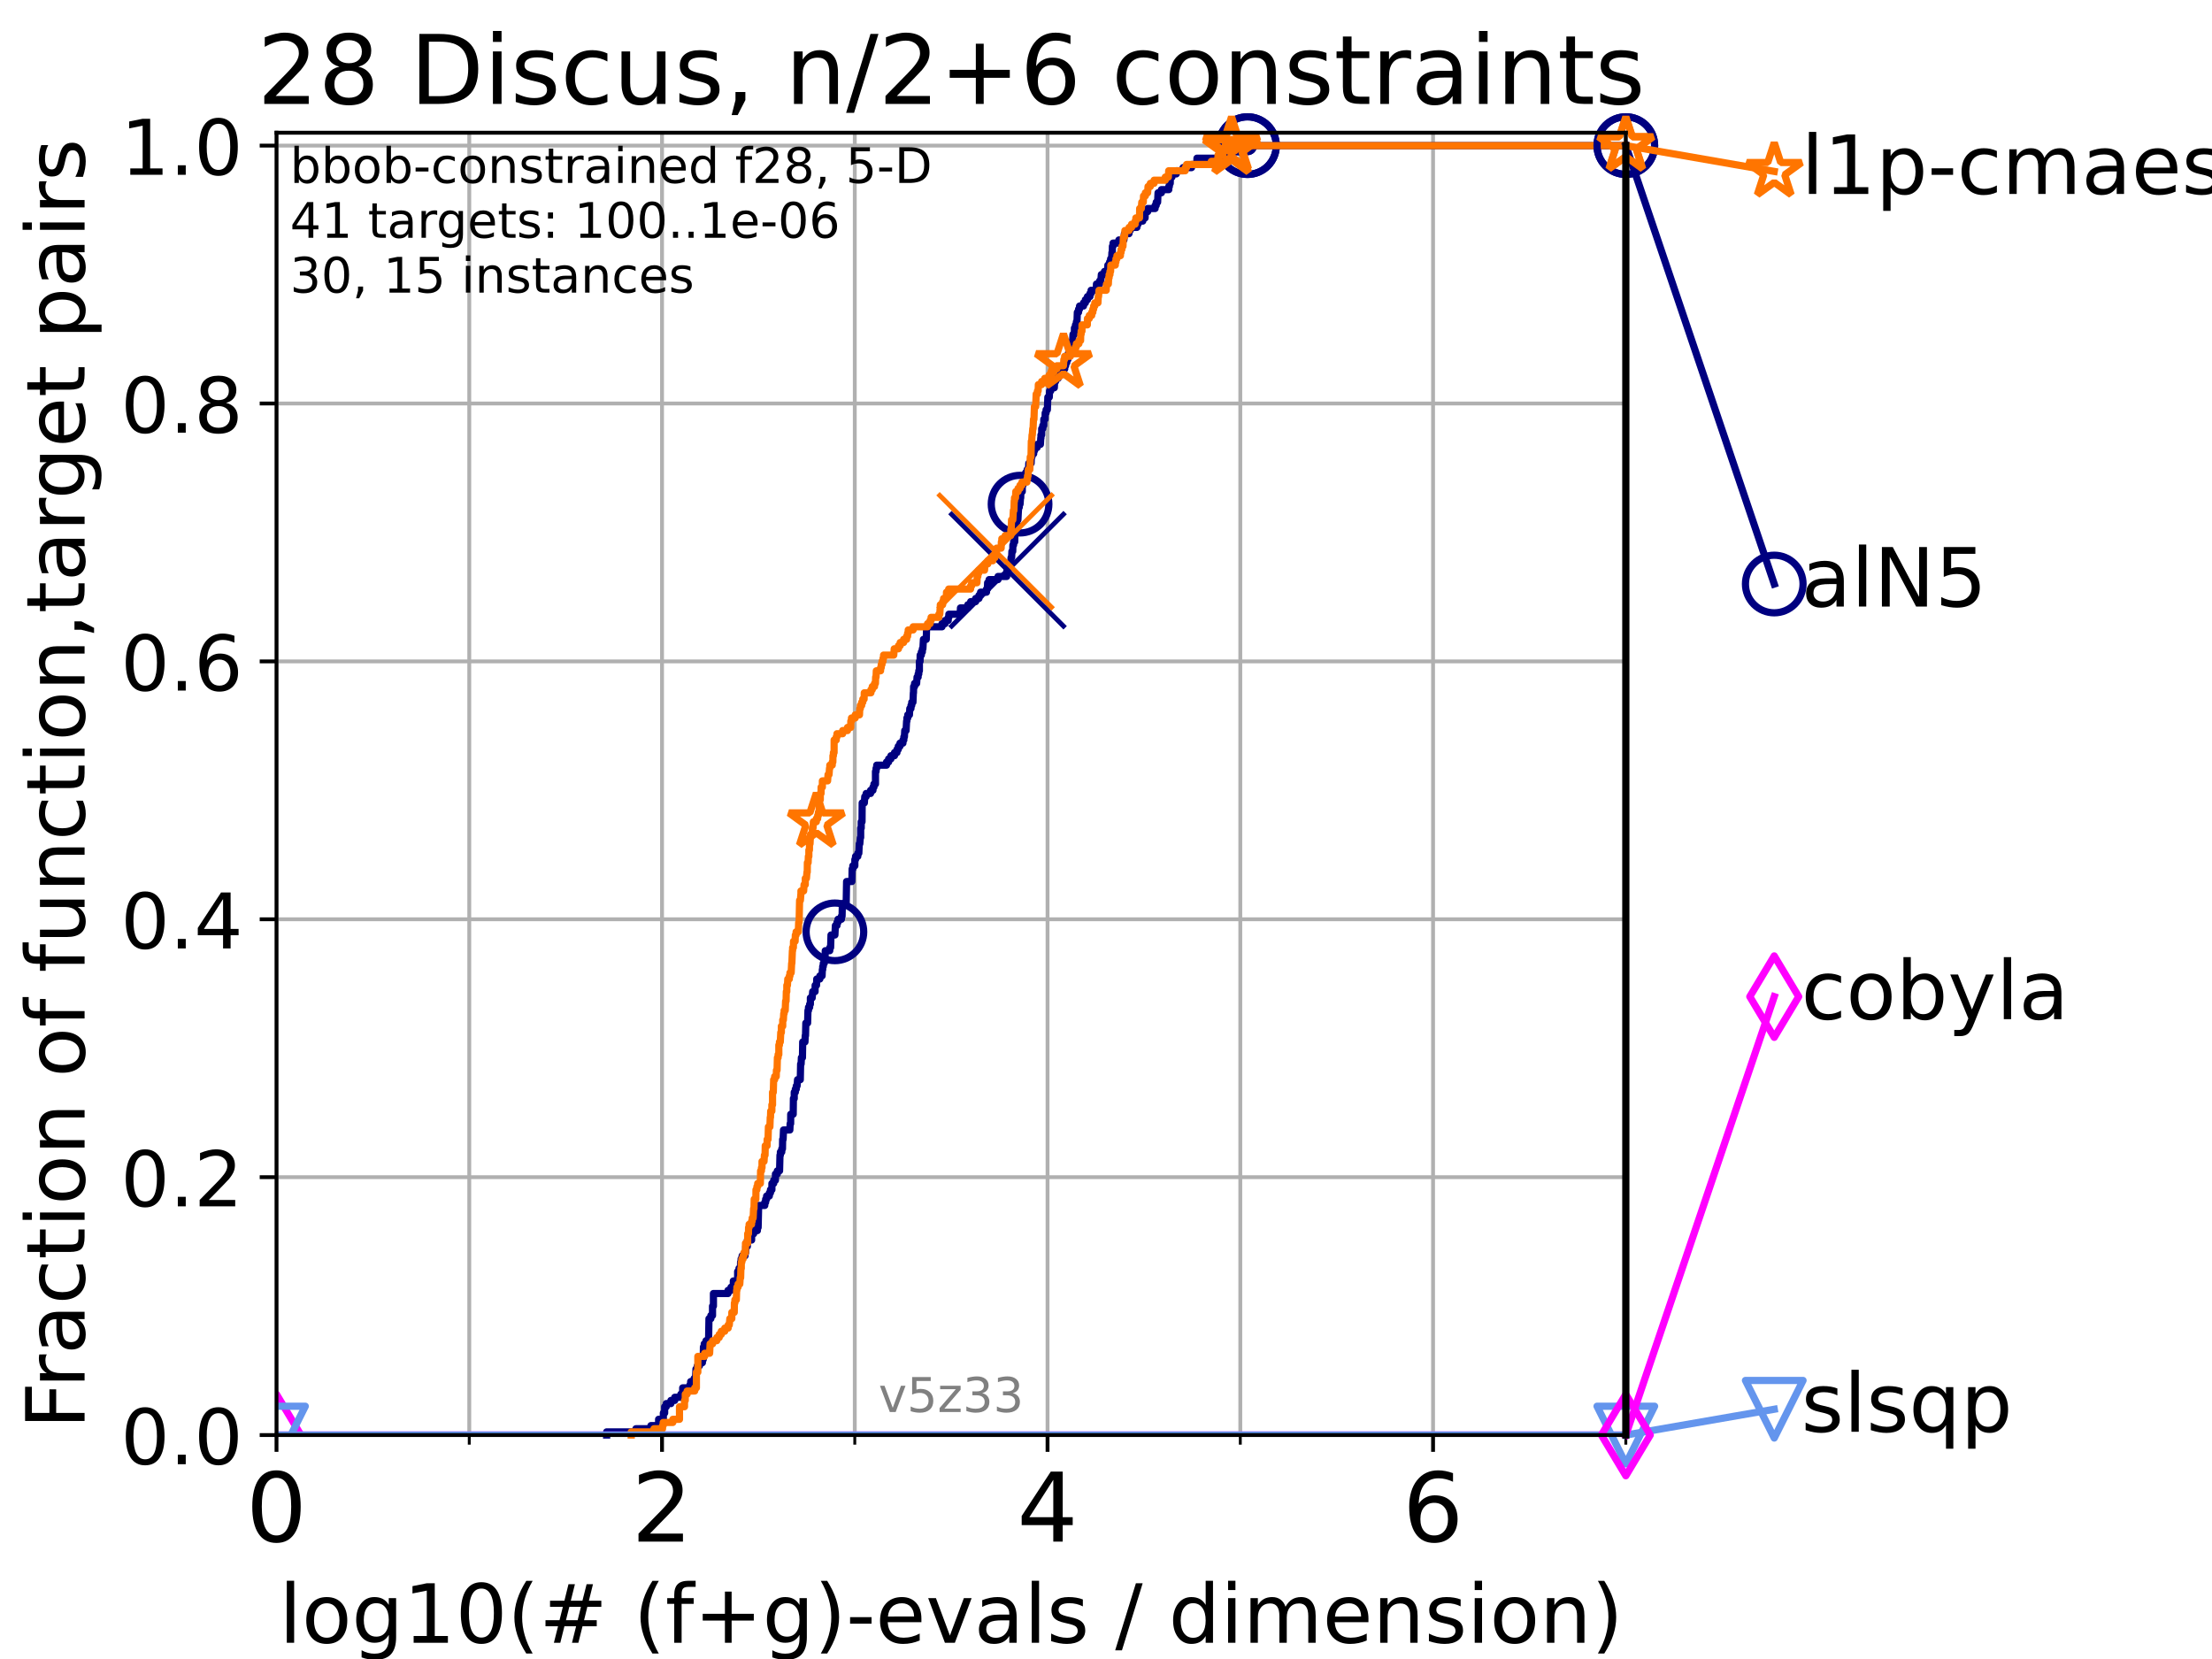 <?xml version="1.0" encoding="utf-8" standalone="no"?>
<!DOCTYPE svg PUBLIC "-//W3C//DTD SVG 1.1//EN"
  "http://www.w3.org/Graphics/SVG/1.1/DTD/svg11.dtd">
<!-- Created with matplotlib (https://matplotlib.org/) -->
<svg height="345.6pt" version="1.1" viewBox="0 0 460.8 345.6" width="460.8pt" xmlns="http://www.w3.org/2000/svg" xmlns:xlink="http://www.w3.org/1999/xlink">
 <defs>
  <style type="text/css">*{stroke-linecap:butt;stroke-linejoin:round;}</style>
 </defs>
 <g id="figure_1">
  <g id="patch_1">
   <path d="M 0 345.6 
L 460.8 345.6 
L 460.8 0 
L 0 0 
z
" style="fill:#ffffff;"/>
  </g>
  <g id="axes_1">
   <g id="patch_2">
    <path d="M 57.6 298.944 
L 338.688 298.944 
L 338.688 27.648 
L 57.6 27.648 
z
" style="fill:#ffffff;"/>
   </g>
   <g id="matplotlib.axis_1">
    <g id="xtick_1">
     <g id="line2d_1">
      <path clip-path="url(#p576b5be0a0)" d="M 57.6 298.944 
L 57.6 27.648 
" style="fill:none;stroke:#b0b0b0;stroke-linecap:square;stroke-width:0.8;"/>
     </g>
     <g id="line2d_2">
      <defs>
       <path d="M 0 0 
L 0 3.5 
" id="mc20224496e" style="stroke:#000000;stroke-width:0.8;"/>
      </defs>
      <g>
       <use style="stroke:#000000;stroke-width:0.8;" x="57.6" xlink:href="#mc20224496e" y="298.944"/>
      </g>
     </g>
     <g id="text_1">
      <!-- 0 -->
      <g transform="translate(51.237 321.141)scale(0.2 -0.2)">
       <defs>
        <path d="M 31.781 66.406 
Q 24.172 66.406 20.328 58.906 
Q 16.5 51.422 16.5 36.375 
Q 16.5 21.391 20.328 13.891 
Q 24.172 6.391 31.781 6.391 
Q 39.453 6.391 43.281 13.891 
Q 47.125 21.391 47.125 36.375 
Q 47.125 51.422 43.281 58.906 
Q 39.453 66.406 31.781 66.406 
z
M 31.781 74.219 
Q 44.047 74.219 50.516 64.516 
Q 56.984 54.828 56.984 36.375 
Q 56.984 17.969 50.516 8.266 
Q 44.047 -1.422 31.781 -1.422 
Q 19.531 -1.422 13.062 8.266 
Q 6.594 17.969 6.594 36.375 
Q 6.594 54.828 13.062 64.516 
Q 19.531 74.219 31.781 74.219 
z
" id="DejaVuSans-48"/>
       </defs>
       <use xlink:href="#DejaVuSans-48"/>
      </g>
     </g>
    </g>
    <g id="xtick_2">
     <g id="line2d_3">
      <path clip-path="url(#p576b5be0a0)" d="M 137.911 298.944 
L 137.911 27.648 
" style="fill:none;stroke:#b0b0b0;stroke-linecap:square;stroke-width:0.8;"/>
     </g>
     <g id="line2d_4">
      <g>
       <use style="stroke:#000000;stroke-width:0.8;" x="137.911" xlink:href="#mc20224496e" y="298.944"/>
      </g>
     </g>
     <g id="text_2">
      <!-- 2 -->
      <g transform="translate(131.548 321.141)scale(0.2 -0.2)">
       <defs>
        <path d="M 19.188 8.297 
L 53.609 8.297 
L 53.609 0 
L 7.328 0 
L 7.328 8.297 
Q 12.938 14.109 22.625 23.891 
Q 32.328 33.688 34.812 36.531 
Q 39.547 41.844 41.422 45.531 
Q 43.312 49.219 43.312 52.781 
Q 43.312 58.594 39.234 62.25 
Q 35.156 65.922 28.609 65.922 
Q 23.969 65.922 18.812 64.312 
Q 13.672 62.703 7.812 59.422 
L 7.812 69.391 
Q 13.766 71.781 18.938 73 
Q 24.125 74.219 28.422 74.219 
Q 39.75 74.219 46.484 68.547 
Q 53.219 62.891 53.219 53.422 
Q 53.219 48.922 51.531 44.891 
Q 49.859 40.875 45.406 35.406 
Q 44.188 33.984 37.641 27.219 
Q 31.109 20.453 19.188 8.297 
z
" id="DejaVuSans-50"/>
       </defs>
       <use xlink:href="#DejaVuSans-50"/>
      </g>
     </g>
    </g>
    <g id="xtick_3">
     <g id="line2d_5">
      <path clip-path="url(#p576b5be0a0)" d="M 218.222 298.944 
L 218.222 27.648 
" style="fill:none;stroke:#b0b0b0;stroke-linecap:square;stroke-width:0.8;"/>
     </g>
     <g id="line2d_6">
      <g>
       <use style="stroke:#000000;stroke-width:0.8;" x="218.222" xlink:href="#mc20224496e" y="298.944"/>
      </g>
     </g>
     <g id="text_3">
      <!-- 4 -->
      <g transform="translate(211.859 321.141)scale(0.2 -0.2)">
       <defs>
        <path d="M 37.797 64.312 
L 12.891 25.391 
L 37.797 25.391 
z
M 35.203 72.906 
L 47.609 72.906 
L 47.609 25.391 
L 58.016 25.391 
L 58.016 17.188 
L 47.609 17.188 
L 47.609 0 
L 37.797 0 
L 37.797 17.188 
L 4.891 17.188 
L 4.891 26.703 
z
" id="DejaVuSans-52"/>
       </defs>
       <use xlink:href="#DejaVuSans-52"/>
      </g>
     </g>
    </g>
    <g id="xtick_4">
     <g id="line2d_7">
      <path clip-path="url(#p576b5be0a0)" d="M 298.533 298.944 
L 298.533 27.648 
" style="fill:none;stroke:#b0b0b0;stroke-linecap:square;stroke-width:0.8;"/>
     </g>
     <g id="line2d_8">
      <g>
       <use style="stroke:#000000;stroke-width:0.8;" x="298.533" xlink:href="#mc20224496e" y="298.944"/>
      </g>
     </g>
     <g id="text_4">
      <!-- 6 -->
      <g transform="translate(292.17 321.141)scale(0.2 -0.2)">
       <defs>
        <path d="M 33.016 40.375 
Q 26.375 40.375 22.484 35.828 
Q 18.609 31.297 18.609 23.391 
Q 18.609 15.531 22.484 10.953 
Q 26.375 6.391 33.016 6.391 
Q 39.656 6.391 43.531 10.953 
Q 47.406 15.531 47.406 23.391 
Q 47.406 31.297 43.531 35.828 
Q 39.656 40.375 33.016 40.375 
z
M 52.594 71.297 
L 52.594 62.312 
Q 48.875 64.062 45.094 64.984 
Q 41.312 65.922 37.594 65.922 
Q 27.828 65.922 22.672 59.328 
Q 17.531 52.734 16.797 39.406 
Q 19.672 43.656 24.016 45.922 
Q 28.375 48.188 33.594 48.188 
Q 44.578 48.188 50.953 41.516 
Q 57.328 34.859 57.328 23.391 
Q 57.328 12.156 50.688 5.359 
Q 44.047 -1.422 33.016 -1.422 
Q 20.359 -1.422 13.672 8.266 
Q 6.984 17.969 6.984 36.375 
Q 6.984 53.656 15.188 63.938 
Q 23.391 74.219 37.203 74.219 
Q 40.922 74.219 44.703 73.484 
Q 48.484 72.75 52.594 71.297 
z
" id="DejaVuSans-54"/>
       </defs>
       <use xlink:href="#DejaVuSans-54"/>
      </g>
     </g>
    </g>
    <g id="xtick_5">
     <g id="line2d_9">
      <path clip-path="url(#p576b5be0a0)" d="M 97.755 298.944 
L 97.755 27.648 
" style="fill:none;stroke:#b0b0b0;stroke-linecap:square;stroke-width:0.8;"/>
     </g>
     <g id="line2d_10">
      <defs>
       <path d="M 0 0 
L 0 2 
" id="m4280d196f4" style="stroke:#000000;stroke-width:0.6;"/>
      </defs>
      <g>
       <use style="stroke:#000000;stroke-width:0.6;" x="97.755" xlink:href="#m4280d196f4" y="298.944"/>
      </g>
     </g>
    </g>
    <g id="xtick_6">
     <g id="line2d_11">
      <path clip-path="url(#p576b5be0a0)" d="M 178.066 298.944 
L 178.066 27.648 
" style="fill:none;stroke:#b0b0b0;stroke-linecap:square;stroke-width:0.8;"/>
     </g>
     <g id="line2d_12">
      <g>
       <use style="stroke:#000000;stroke-width:0.6;" x="178.066" xlink:href="#m4280d196f4" y="298.944"/>
      </g>
     </g>
    </g>
    <g id="xtick_7">
     <g id="line2d_13">
      <path clip-path="url(#p576b5be0a0)" d="M 258.377 298.944 
L 258.377 27.648 
" style="fill:none;stroke:#b0b0b0;stroke-linecap:square;stroke-width:0.8;"/>
     </g>
     <g id="line2d_14">
      <g>
       <use style="stroke:#000000;stroke-width:0.6;" x="258.377" xlink:href="#m4280d196f4" y="298.944"/>
      </g>
     </g>
    </g>
    <g id="xtick_8">
     <g id="line2d_15">
      <path clip-path="url(#p576b5be0a0)" d="M 338.688 298.944 
L 338.688 27.648 
" style="fill:none;stroke:#b0b0b0;stroke-linecap:square;stroke-width:0.8;"/>
     </g>
     <g id="line2d_16">
      <g>
       <use style="stroke:#000000;stroke-width:0.6;" x="338.688" xlink:href="#m4280d196f4" y="298.944"/>
      </g>
     </g>
    </g>
    <g id="text_5">
     <!-- log10(# (f+g)-evals / dimension) -->
     <g transform="translate(58.145 342.218)scale(0.17 -0.17)">
      <defs>
       <path d="M 9.422 75.984 
L 18.406 75.984 
L 18.406 0 
L 9.422 0 
z
" id="DejaVuSans-108"/>
       <path d="M 30.609 48.391 
Q 23.391 48.391 19.188 42.75 
Q 14.984 37.109 14.984 27.297 
Q 14.984 17.484 19.156 11.844 
Q 23.344 6.203 30.609 6.203 
Q 37.797 6.203 41.984 11.859 
Q 46.188 17.531 46.188 27.297 
Q 46.188 37.016 41.984 42.703 
Q 37.797 48.391 30.609 48.391 
z
M 30.609 56 
Q 42.328 56 49.016 48.375 
Q 55.719 40.766 55.719 27.297 
Q 55.719 13.875 49.016 6.219 
Q 42.328 -1.422 30.609 -1.422 
Q 18.844 -1.422 12.172 6.219 
Q 5.516 13.875 5.516 27.297 
Q 5.516 40.766 12.172 48.375 
Q 18.844 56 30.609 56 
z
" id="DejaVuSans-111"/>
       <path d="M 45.406 27.984 
Q 45.406 37.75 41.375 43.109 
Q 37.359 48.484 30.078 48.484 
Q 22.859 48.484 18.828 43.109 
Q 14.797 37.75 14.797 27.984 
Q 14.797 18.266 18.828 12.891 
Q 22.859 7.516 30.078 7.516 
Q 37.359 7.516 41.375 12.891 
Q 45.406 18.266 45.406 27.984 
z
M 54.391 6.781 
Q 54.391 -7.172 48.188 -13.984 
Q 42 -20.797 29.203 -20.797 
Q 24.469 -20.797 20.266 -20.094 
Q 16.062 -19.391 12.109 -17.922 
L 12.109 -9.188 
Q 16.062 -11.328 19.922 -12.344 
Q 23.781 -13.375 27.781 -13.375 
Q 36.625 -13.375 41.016 -8.766 
Q 45.406 -4.156 45.406 5.172 
L 45.406 9.625 
Q 42.625 4.781 38.281 2.391 
Q 33.938 0 27.875 0 
Q 17.828 0 11.672 7.656 
Q 5.516 15.328 5.516 27.984 
Q 5.516 40.672 11.672 48.328 
Q 17.828 56 27.875 56 
Q 33.938 56 38.281 53.609 
Q 42.625 51.219 45.406 46.391 
L 45.406 54.688 
L 54.391 54.688 
z
" id="DejaVuSans-103"/>
       <path d="M 12.406 8.297 
L 28.516 8.297 
L 28.516 63.922 
L 10.984 60.406 
L 10.984 69.391 
L 28.422 72.906 
L 38.281 72.906 
L 38.281 8.297 
L 54.391 8.297 
L 54.391 0 
L 12.406 0 
z
" id="DejaVuSans-49"/>
       <path d="M 31 75.875 
Q 24.469 64.656 21.281 53.656 
Q 18.109 42.672 18.109 31.391 
Q 18.109 20.125 21.312 9.062 
Q 24.516 -2 31 -13.188 
L 23.188 -13.188 
Q 15.875 -1.703 12.234 9.375 
Q 8.594 20.453 8.594 31.391 
Q 8.594 42.281 12.203 53.312 
Q 15.828 64.359 23.188 75.875 
z
" id="DejaVuSans-40"/>
       <path d="M 51.125 44 
L 36.922 44 
L 32.812 27.688 
L 47.125 27.688 
z
M 43.797 71.781 
L 38.719 51.516 
L 52.984 51.516 
L 58.109 71.781 
L 65.922 71.781 
L 60.891 51.516 
L 76.125 51.516 
L 76.125 44 
L 58.984 44 
L 54.984 27.688 
L 70.516 27.688 
L 70.516 20.219 
L 53.078 20.219 
L 48 0 
L 40.188 0 
L 45.219 20.219 
L 30.906 20.219 
L 25.875 0 
L 18.016 0 
L 23.094 20.219 
L 7.719 20.219 
L 7.719 27.688 
L 24.906 27.688 
L 29 44 
L 13.281 44 
L 13.281 51.516 
L 30.906 51.516 
L 35.891 71.781 
z
" id="DejaVuSans-35"/>
       <path id="DejaVuSans-32"/>
       <path d="M 37.109 75.984 
L 37.109 68.5 
L 28.516 68.5 
Q 23.688 68.5 21.797 66.547 
Q 19.922 64.594 19.922 59.516 
L 19.922 54.688 
L 34.719 54.688 
L 34.719 47.703 
L 19.922 47.703 
L 19.922 0 
L 10.891 0 
L 10.891 47.703 
L 2.297 47.703 
L 2.297 54.688 
L 10.891 54.688 
L 10.891 58.5 
Q 10.891 67.625 15.141 71.797 
Q 19.391 75.984 28.609 75.984 
z
" id="DejaVuSans-102"/>
       <path d="M 46 62.703 
L 46 35.5 
L 73.188 35.5 
L 73.188 27.203 
L 46 27.203 
L 46 0 
L 37.797 0 
L 37.797 27.203 
L 10.594 27.203 
L 10.594 35.5 
L 37.797 35.5 
L 37.797 62.703 
z
" id="DejaVuSans-43"/>
       <path d="M 8.016 75.875 
L 15.828 75.875 
Q 23.141 64.359 26.781 53.312 
Q 30.422 42.281 30.422 31.391 
Q 30.422 20.453 26.781 9.375 
Q 23.141 -1.703 15.828 -13.188 
L 8.016 -13.188 
Q 14.5 -2 17.703 9.062 
Q 20.906 20.125 20.906 31.391 
Q 20.906 42.672 17.703 53.656 
Q 14.5 64.656 8.016 75.875 
z
" id="DejaVuSans-41"/>
       <path d="M 4.891 31.391 
L 31.203 31.391 
L 31.203 23.391 
L 4.891 23.391 
z
" id="DejaVuSans-45"/>
       <path d="M 56.203 29.594 
L 56.203 25.203 
L 14.891 25.203 
Q 15.484 15.922 20.484 11.062 
Q 25.484 6.203 34.422 6.203 
Q 39.594 6.203 44.453 7.469 
Q 49.312 8.734 54.109 11.281 
L 54.109 2.781 
Q 49.266 0.734 44.188 -0.344 
Q 39.109 -1.422 33.891 -1.422 
Q 20.797 -1.422 13.156 6.188 
Q 5.516 13.812 5.516 26.812 
Q 5.516 40.234 12.766 48.109 
Q 20.016 56 32.328 56 
Q 43.359 56 49.781 48.891 
Q 56.203 41.797 56.203 29.594 
z
M 47.219 32.234 
Q 47.125 39.594 43.094 43.984 
Q 39.062 48.391 32.422 48.391 
Q 24.906 48.391 20.391 44.141 
Q 15.875 39.891 15.188 32.172 
z
" id="DejaVuSans-101"/>
       <path d="M 2.984 54.688 
L 12.5 54.688 
L 29.594 8.797 
L 46.688 54.688 
L 56.203 54.688 
L 35.688 0 
L 23.484 0 
z
" id="DejaVuSans-118"/>
       <path d="M 34.281 27.484 
Q 23.391 27.484 19.188 25 
Q 14.984 22.516 14.984 16.5 
Q 14.984 11.719 18.141 8.906 
Q 21.297 6.109 26.703 6.109 
Q 34.188 6.109 38.703 11.406 
Q 43.219 16.703 43.219 25.484 
L 43.219 27.484 
z
M 52.203 31.203 
L 52.203 0 
L 43.219 0 
L 43.219 8.297 
Q 40.141 3.328 35.547 0.953 
Q 30.953 -1.422 24.312 -1.422 
Q 15.922 -1.422 10.953 3.297 
Q 6 8.016 6 15.922 
Q 6 25.141 12.172 29.828 
Q 18.359 34.516 30.609 34.516 
L 43.219 34.516 
L 43.219 35.406 
Q 43.219 41.609 39.141 45 
Q 35.062 48.391 27.688 48.391 
Q 23 48.391 18.547 47.266 
Q 14.109 46.141 10.016 43.891 
L 10.016 52.203 
Q 14.938 54.109 19.578 55.047 
Q 24.219 56 28.609 56 
Q 40.484 56 46.344 49.844 
Q 52.203 43.703 52.203 31.203 
z
" id="DejaVuSans-97"/>
       <path d="M 44.281 53.078 
L 44.281 44.578 
Q 40.484 46.531 36.375 47.5 
Q 32.281 48.484 27.875 48.484 
Q 21.188 48.484 17.844 46.438 
Q 14.5 44.391 14.5 40.281 
Q 14.5 37.156 16.891 35.375 
Q 19.281 33.594 26.516 31.984 
L 29.594 31.297 
Q 39.156 29.25 43.188 25.516 
Q 47.219 21.781 47.219 15.094 
Q 47.219 7.469 41.188 3.016 
Q 35.156 -1.422 24.609 -1.422 
Q 20.219 -1.422 15.453 -0.562 
Q 10.688 0.297 5.422 2 
L 5.422 11.281 
Q 10.406 8.688 15.234 7.391 
Q 20.062 6.109 24.812 6.109 
Q 31.156 6.109 34.562 8.281 
Q 37.984 10.453 37.984 14.406 
Q 37.984 18.062 35.516 20.016 
Q 33.062 21.969 24.703 23.781 
L 21.578 24.516 
Q 13.234 26.266 9.516 29.906 
Q 5.812 33.547 5.812 39.891 
Q 5.812 47.609 11.281 51.797 
Q 16.75 56 26.812 56 
Q 31.781 56 36.172 55.266 
Q 40.578 54.547 44.281 53.078 
z
" id="DejaVuSans-115"/>
       <path d="M 25.391 72.906 
L 33.688 72.906 
L 8.297 -9.281 
L 0 -9.281 
z
" id="DejaVuSans-47"/>
       <path d="M 45.406 46.391 
L 45.406 75.984 
L 54.391 75.984 
L 54.391 0 
L 45.406 0 
L 45.406 8.203 
Q 42.578 3.328 38.25 0.953 
Q 33.938 -1.422 27.875 -1.422 
Q 17.969 -1.422 11.734 6.484 
Q 5.516 14.406 5.516 27.297 
Q 5.516 40.188 11.734 48.094 
Q 17.969 56 27.875 56 
Q 33.938 56 38.25 53.625 
Q 42.578 51.266 45.406 46.391 
z
M 14.797 27.297 
Q 14.797 17.391 18.875 11.75 
Q 22.953 6.109 30.078 6.109 
Q 37.203 6.109 41.297 11.75 
Q 45.406 17.391 45.406 27.297 
Q 45.406 37.203 41.297 42.844 
Q 37.203 48.484 30.078 48.484 
Q 22.953 48.484 18.875 42.844 
Q 14.797 37.203 14.797 27.297 
z
" id="DejaVuSans-100"/>
       <path d="M 9.422 54.688 
L 18.406 54.688 
L 18.406 0 
L 9.422 0 
z
M 9.422 75.984 
L 18.406 75.984 
L 18.406 64.594 
L 9.422 64.594 
z
" id="DejaVuSans-105"/>
       <path d="M 52 44.188 
Q 55.375 50.25 60.062 53.125 
Q 64.75 56 71.094 56 
Q 79.641 56 84.281 50.016 
Q 88.922 44.047 88.922 33.016 
L 88.922 0 
L 79.891 0 
L 79.891 32.719 
Q 79.891 40.578 77.094 44.375 
Q 74.312 48.188 68.609 48.188 
Q 61.625 48.188 57.562 43.547 
Q 53.516 38.922 53.516 30.906 
L 53.516 0 
L 44.484 0 
L 44.484 32.719 
Q 44.484 40.625 41.703 44.406 
Q 38.922 48.188 33.109 48.188 
Q 26.219 48.188 22.156 43.531 
Q 18.109 38.875 18.109 30.906 
L 18.109 0 
L 9.078 0 
L 9.078 54.688 
L 18.109 54.688 
L 18.109 46.188 
Q 21.188 51.219 25.484 53.609 
Q 29.781 56 35.688 56 
Q 41.656 56 45.828 52.969 
Q 50 49.953 52 44.188 
z
" id="DejaVuSans-109"/>
       <path d="M 54.891 33.016 
L 54.891 0 
L 45.906 0 
L 45.906 32.719 
Q 45.906 40.484 42.875 44.328 
Q 39.844 48.188 33.797 48.188 
Q 26.516 48.188 22.312 43.547 
Q 18.109 38.922 18.109 30.906 
L 18.109 0 
L 9.078 0 
L 9.078 54.688 
L 18.109 54.688 
L 18.109 46.188 
Q 21.344 51.125 25.703 53.562 
Q 30.078 56 35.797 56 
Q 45.219 56 50.047 50.172 
Q 54.891 44.344 54.891 33.016 
z
" id="DejaVuSans-110"/>
      </defs>
      <use xlink:href="#DejaVuSans-108"/>
      <use x="27.783" xlink:href="#DejaVuSans-111"/>
      <use x="88.965" xlink:href="#DejaVuSans-103"/>
      <use x="152.441" xlink:href="#DejaVuSans-49"/>
      <use x="216.064" xlink:href="#DejaVuSans-48"/>
      <use x="279.688" xlink:href="#DejaVuSans-40"/>
      <use x="318.701" xlink:href="#DejaVuSans-35"/>
      <use x="402.49" xlink:href="#DejaVuSans-32"/>
      <use x="434.277" xlink:href="#DejaVuSans-40"/>
      <use x="473.291" xlink:href="#DejaVuSans-102"/>
      <use x="508.496" xlink:href="#DejaVuSans-43"/>
      <use x="592.285" xlink:href="#DejaVuSans-103"/>
      <use x="655.762" xlink:href="#DejaVuSans-41"/>
      <use x="694.775" xlink:href="#DejaVuSans-45"/>
      <use x="730.859" xlink:href="#DejaVuSans-101"/>
      <use x="792.383" xlink:href="#DejaVuSans-118"/>
      <use x="851.562" xlink:href="#DejaVuSans-97"/>
      <use x="912.842" xlink:href="#DejaVuSans-108"/>
      <use x="940.625" xlink:href="#DejaVuSans-115"/>
      <use x="992.725" xlink:href="#DejaVuSans-32"/>
      <use x="1024.512" xlink:href="#DejaVuSans-47"/>
      <use x="1058.203" xlink:href="#DejaVuSans-32"/>
      <use x="1089.99" xlink:href="#DejaVuSans-100"/>
      <use x="1153.467" xlink:href="#DejaVuSans-105"/>
      <use x="1181.25" xlink:href="#DejaVuSans-109"/>
      <use x="1278.662" xlink:href="#DejaVuSans-101"/>
      <use x="1340.186" xlink:href="#DejaVuSans-110"/>
      <use x="1403.564" xlink:href="#DejaVuSans-115"/>
      <use x="1455.664" xlink:href="#DejaVuSans-105"/>
      <use x="1483.447" xlink:href="#DejaVuSans-111"/>
      <use x="1544.629" xlink:href="#DejaVuSans-110"/>
      <use x="1608.008" xlink:href="#DejaVuSans-41"/>
     </g>
    </g>
   </g>
   <g id="matplotlib.axis_2">
    <g id="ytick_1">
     <g id="line2d_17">
      <path clip-path="url(#p576b5be0a0)" d="M 57.6 298.944 
L 338.688 298.944 
" style="fill:none;stroke:#b0b0b0;stroke-linecap:square;stroke-width:0.8;"/>
     </g>
     <g id="line2d_18">
      <defs>
       <path d="M 0 0 
L -3.5 0 
" id="m3781d2340f" style="stroke:#000000;stroke-width:0.8;"/>
      </defs>
      <g>
       <use style="stroke:#000000;stroke-width:0.8;" x="57.6" xlink:href="#m3781d2340f" y="298.944"/>
      </g>
     </g>
     <g id="text_6">
      <!-- 0.0 -->
      <g transform="translate(25.155 305.023)scale(0.16 -0.16)">
       <defs>
        <path d="M 10.688 12.406 
L 21 12.406 
L 21 0 
L 10.688 0 
z
" id="DejaVuSans-46"/>
       </defs>
       <use xlink:href="#DejaVuSans-48"/>
       <use x="63.623" xlink:href="#DejaVuSans-46"/>
       <use x="95.41" xlink:href="#DejaVuSans-48"/>
      </g>
     </g>
    </g>
    <g id="ytick_2">
     <g id="line2d_19">
      <path clip-path="url(#p576b5be0a0)" d="M 57.6 245.222 
L 338.688 245.222 
" style="fill:none;stroke:#b0b0b0;stroke-linecap:square;stroke-width:0.8;"/>
     </g>
     <g id="line2d_20">
      <g>
       <use style="stroke:#000000;stroke-width:0.8;" x="57.6" xlink:href="#m3781d2340f" y="245.222"/>
      </g>
     </g>
     <g id="text_7">
      <!-- 0.2 -->
      <g transform="translate(25.155 251.301)scale(0.16 -0.16)">
       <use xlink:href="#DejaVuSans-48"/>
       <use x="63.623" xlink:href="#DejaVuSans-46"/>
       <use x="95.41" xlink:href="#DejaVuSans-50"/>
      </g>
     </g>
    </g>
    <g id="ytick_3">
     <g id="line2d_21">
      <path clip-path="url(#p576b5be0a0)" d="M 57.6 191.5 
L 338.688 191.5 
" style="fill:none;stroke:#b0b0b0;stroke-linecap:square;stroke-width:0.8;"/>
     </g>
     <g id="line2d_22">
      <g>
       <use style="stroke:#000000;stroke-width:0.8;" x="57.6" xlink:href="#m3781d2340f" y="191.5"/>
      </g>
     </g>
     <g id="text_8">
      <!-- 0.4 -->
      <g transform="translate(25.155 197.579)scale(0.16 -0.16)">
       <use xlink:href="#DejaVuSans-48"/>
       <use x="63.623" xlink:href="#DejaVuSans-46"/>
       <use x="95.41" xlink:href="#DejaVuSans-52"/>
      </g>
     </g>
    </g>
    <g id="ytick_4">
     <g id="line2d_23">
      <path clip-path="url(#p576b5be0a0)" d="M 57.6 137.778 
L 338.688 137.778 
" style="fill:none;stroke:#b0b0b0;stroke-linecap:square;stroke-width:0.8;"/>
     </g>
     <g id="line2d_24">
      <g>
       <use style="stroke:#000000;stroke-width:0.8;" x="57.6" xlink:href="#m3781d2340f" y="137.778"/>
      </g>
     </g>
     <g id="text_9">
      <!-- 0.6 -->
      <g transform="translate(25.155 143.857)scale(0.16 -0.16)">
       <use xlink:href="#DejaVuSans-48"/>
       <use x="63.623" xlink:href="#DejaVuSans-46"/>
       <use x="95.41" xlink:href="#DejaVuSans-54"/>
      </g>
     </g>
    </g>
    <g id="ytick_5">
     <g id="line2d_25">
      <path clip-path="url(#p576b5be0a0)" d="M 57.6 84.056 
L 338.688 84.056 
" style="fill:none;stroke:#b0b0b0;stroke-linecap:square;stroke-width:0.8;"/>
     </g>
     <g id="line2d_26">
      <g>
       <use style="stroke:#000000;stroke-width:0.8;" x="57.6" xlink:href="#m3781d2340f" y="84.056"/>
      </g>
     </g>
     <g id="text_10">
      <!-- 0.8 -->
      <g transform="translate(25.155 90.135)scale(0.16 -0.16)">
       <defs>
        <path d="M 31.781 34.625 
Q 24.75 34.625 20.719 30.859 
Q 16.703 27.094 16.703 20.516 
Q 16.703 13.922 20.719 10.156 
Q 24.75 6.391 31.781 6.391 
Q 38.812 6.391 42.859 10.172 
Q 46.922 13.969 46.922 20.516 
Q 46.922 27.094 42.891 30.859 
Q 38.875 34.625 31.781 34.625 
z
M 21.922 38.812 
Q 15.578 40.375 12.031 44.719 
Q 8.5 49.078 8.5 55.328 
Q 8.5 64.062 14.719 69.141 
Q 20.953 74.219 31.781 74.219 
Q 42.672 74.219 48.875 69.141 
Q 55.078 64.062 55.078 55.328 
Q 55.078 49.078 51.531 44.719 
Q 48 40.375 41.703 38.812 
Q 48.828 37.156 52.797 32.312 
Q 56.781 27.484 56.781 20.516 
Q 56.781 9.906 50.312 4.234 
Q 43.844 -1.422 31.781 -1.422 
Q 19.734 -1.422 13.25 4.234 
Q 6.781 9.906 6.781 20.516 
Q 6.781 27.484 10.781 32.312 
Q 14.797 37.156 21.922 38.812 
z
M 18.312 54.391 
Q 18.312 48.734 21.844 45.562 
Q 25.391 42.391 31.781 42.391 
Q 38.141 42.391 41.719 45.562 
Q 45.312 48.734 45.312 54.391 
Q 45.312 60.062 41.719 63.234 
Q 38.141 66.406 31.781 66.406 
Q 25.391 66.406 21.844 63.234 
Q 18.312 60.062 18.312 54.391 
z
" id="DejaVuSans-56"/>
       </defs>
       <use xlink:href="#DejaVuSans-48"/>
       <use x="63.623" xlink:href="#DejaVuSans-46"/>
       <use x="95.41" xlink:href="#DejaVuSans-56"/>
      </g>
     </g>
    </g>
    <g id="ytick_6">
     <g id="line2d_27">
      <path clip-path="url(#p576b5be0a0)" d="M 57.6 30.334 
L 338.688 30.334 
" style="fill:none;stroke:#b0b0b0;stroke-linecap:square;stroke-width:0.8;"/>
     </g>
     <g id="line2d_28">
      <g>
       <use style="stroke:#000000;stroke-width:0.8;" x="57.6" xlink:href="#m3781d2340f" y="30.334"/>
      </g>
     </g>
     <g id="text_11">
      <!-- 1.0 -->
      <g transform="translate(25.155 36.413)scale(0.16 -0.16)">
       <use xlink:href="#DejaVuSans-49"/>
       <use x="63.623" xlink:href="#DejaVuSans-46"/>
       <use x="95.41" xlink:href="#DejaVuSans-48"/>
      </g>
     </g>
    </g>
    <g id="text_12">
     <!-- Fraction of function,target pairs -->
     <g transform="translate(17.62 297.681)rotate(-90)scale(0.17 -0.17)">
      <defs>
       <path d="M 9.812 72.906 
L 51.703 72.906 
L 51.703 64.594 
L 19.672 64.594 
L 19.672 43.109 
L 48.578 43.109 
L 48.578 34.812 
L 19.672 34.812 
L 19.672 0 
L 9.812 0 
z
" id="DejaVuSans-70"/>
       <path d="M 41.109 46.297 
Q 39.594 47.172 37.812 47.578 
Q 36.031 48 33.891 48 
Q 26.266 48 22.188 43.047 
Q 18.109 38.094 18.109 28.812 
L 18.109 0 
L 9.078 0 
L 9.078 54.688 
L 18.109 54.688 
L 18.109 46.188 
Q 20.953 51.172 25.484 53.578 
Q 30.031 56 36.531 56 
Q 37.453 56 38.578 55.875 
Q 39.703 55.766 41.062 55.516 
z
" id="DejaVuSans-114"/>
       <path d="M 48.781 52.594 
L 48.781 44.188 
Q 44.969 46.297 41.141 47.344 
Q 37.312 48.391 33.406 48.391 
Q 24.656 48.391 19.812 42.844 
Q 14.984 37.312 14.984 27.297 
Q 14.984 17.281 19.812 11.734 
Q 24.656 6.203 33.406 6.203 
Q 37.312 6.203 41.141 7.25 
Q 44.969 8.297 48.781 10.406 
L 48.781 2.094 
Q 45.016 0.344 40.984 -0.531 
Q 36.969 -1.422 32.422 -1.422 
Q 20.062 -1.422 12.781 6.344 
Q 5.516 14.109 5.516 27.297 
Q 5.516 40.672 12.859 48.328 
Q 20.219 56 33.016 56 
Q 37.156 56 41.109 55.141 
Q 45.062 54.297 48.781 52.594 
z
" id="DejaVuSans-99"/>
       <path d="M 18.312 70.219 
L 18.312 54.688 
L 36.812 54.688 
L 36.812 47.703 
L 18.312 47.703 
L 18.312 18.016 
Q 18.312 11.328 20.141 9.422 
Q 21.969 7.516 27.594 7.516 
L 36.812 7.516 
L 36.812 0 
L 27.594 0 
Q 17.188 0 13.234 3.875 
Q 9.281 7.766 9.281 18.016 
L 9.281 47.703 
L 2.688 47.703 
L 2.688 54.688 
L 9.281 54.688 
L 9.281 70.219 
z
" id="DejaVuSans-116"/>
       <path d="M 8.5 21.578 
L 8.5 54.688 
L 17.484 54.688 
L 17.484 21.922 
Q 17.484 14.156 20.5 10.266 
Q 23.531 6.391 29.594 6.391 
Q 36.859 6.391 41.078 11.031 
Q 45.312 15.672 45.312 23.688 
L 45.312 54.688 
L 54.297 54.688 
L 54.297 0 
L 45.312 0 
L 45.312 8.406 
Q 42.047 3.422 37.719 1 
Q 33.406 -1.422 27.688 -1.422 
Q 18.266 -1.422 13.375 4.438 
Q 8.5 10.297 8.5 21.578 
z
M 31.109 56 
z
" id="DejaVuSans-117"/>
       <path d="M 11.719 12.406 
L 22.016 12.406 
L 22.016 4 
L 14.016 -11.625 
L 7.719 -11.625 
L 11.719 4 
z
" id="DejaVuSans-44"/>
       <path d="M 18.109 8.203 
L 18.109 -20.797 
L 9.078 -20.797 
L 9.078 54.688 
L 18.109 54.688 
L 18.109 46.391 
Q 20.953 51.266 25.266 53.625 
Q 29.594 56 35.594 56 
Q 45.562 56 51.781 48.094 
Q 58.016 40.188 58.016 27.297 
Q 58.016 14.406 51.781 6.484 
Q 45.562 -1.422 35.594 -1.422 
Q 29.594 -1.422 25.266 0.953 
Q 20.953 3.328 18.109 8.203 
z
M 48.688 27.297 
Q 48.688 37.203 44.609 42.844 
Q 40.531 48.484 33.406 48.484 
Q 26.266 48.484 22.188 42.844 
Q 18.109 37.203 18.109 27.297 
Q 18.109 17.391 22.188 11.75 
Q 26.266 6.109 33.406 6.109 
Q 40.531 6.109 44.609 11.75 
Q 48.688 17.391 48.688 27.297 
z
" id="DejaVuSans-112"/>
      </defs>
      <use xlink:href="#DejaVuSans-70"/>
      <use x="50.27" xlink:href="#DejaVuSans-114"/>
      <use x="91.383" xlink:href="#DejaVuSans-97"/>
      <use x="152.662" xlink:href="#DejaVuSans-99"/>
      <use x="207.643" xlink:href="#DejaVuSans-116"/>
      <use x="246.852" xlink:href="#DejaVuSans-105"/>
      <use x="274.635" xlink:href="#DejaVuSans-111"/>
      <use x="335.816" xlink:href="#DejaVuSans-110"/>
      <use x="399.195" xlink:href="#DejaVuSans-32"/>
      <use x="430.982" xlink:href="#DejaVuSans-111"/>
      <use x="492.164" xlink:href="#DejaVuSans-102"/>
      <use x="527.369" xlink:href="#DejaVuSans-32"/>
      <use x="559.156" xlink:href="#DejaVuSans-102"/>
      <use x="594.361" xlink:href="#DejaVuSans-117"/>
      <use x="657.74" xlink:href="#DejaVuSans-110"/>
      <use x="721.119" xlink:href="#DejaVuSans-99"/>
      <use x="776.1" xlink:href="#DejaVuSans-116"/>
      <use x="815.309" xlink:href="#DejaVuSans-105"/>
      <use x="843.092" xlink:href="#DejaVuSans-111"/>
      <use x="904.273" xlink:href="#DejaVuSans-110"/>
      <use x="967.652" xlink:href="#DejaVuSans-44"/>
      <use x="999.439" xlink:href="#DejaVuSans-116"/>
      <use x="1038.648" xlink:href="#DejaVuSans-97"/>
      <use x="1099.928" xlink:href="#DejaVuSans-114"/>
      <use x="1139.291" xlink:href="#DejaVuSans-103"/>
      <use x="1202.768" xlink:href="#DejaVuSans-101"/>
      <use x="1264.291" xlink:href="#DejaVuSans-116"/>
      <use x="1303.5" xlink:href="#DejaVuSans-32"/>
      <use x="1335.287" xlink:href="#DejaVuSans-112"/>
      <use x="1398.764" xlink:href="#DejaVuSans-97"/>
      <use x="1460.043" xlink:href="#DejaVuSans-105"/>
      <use x="1487.826" xlink:href="#DejaVuSans-114"/>
      <use x="1528.939" xlink:href="#DejaVuSans-115"/>
     </g>
    </g>
   </g>
   <g id="line2d_29">
    <defs>
     <path d="M 0 1.5 
C 0.398 1.5 0.779 1.342 1.061 1.061 
C 1.342 0.779 1.5 0.398 1.5 0 
C 1.5 -0.398 1.342 -0.779 1.061 -1.061 
C 0.779 -1.342 0.398 -1.5 0 -1.5 
C -0.398 -1.5 -0.779 -1.342 -1.061 -1.061 
C -1.342 -0.779 -1.5 -0.398 -1.5 0 
C -1.5 0.398 -1.342 0.779 -1.061 1.061 
C -0.779 1.342 -0.398 1.5 0 1.5 
z
" id="mfadb445da9" style="stroke:#000080;"/>
    </defs>
    <g>
     <use style="fill:#000080;stroke:#000080;" x="259.876" xlink:href="#mfadb445da9" y="30.334"/>
     <use style="fill:#000080;stroke:#000080;" x="259.876" xlink:href="#mfadb445da9" y="30.334"/>
    </g>
   </g>
   <g id="line2d_30">
    <path d="M 126.372 298.944 
L 126.372 298.289 
L 132.47 298.289 
L 132.47 297.634 
L 135.602 297.634 
L 135.602 296.979 
L 137.199 296.979 
L 137.199 295.668 
L 138.188 295.668 
L 138.188 294.358 
L 138.46 294.358 
L 138.46 293.048 
L 138.795 293.048 
L 138.795 292.393 
L 139.762 292.393 
L 139.762 291.737 
L 140.559 291.737 
L 140.559 291.082 
L 141.83 291.082 
L 141.83 290.427 
L 142.216 290.427 
L 142.216 289.117 
L 143.729 289.117 
L 143.729 288.462 
L 143.878 288.462 
L 143.878 287.807 
L 144.606 287.807 
L 144.606 287.151 
L 144.889 287.151 
L 144.982 285.186 
L 145.259 285.186 
L 145.259 284.531 
L 145.711 284.531 
L 145.711 283.876 
L 146.324 283.876 
L 146.324 283.22 
L 146.495 283.22 
L 146.538 280.6 
L 146.707 280.6 
L 146.707 279.945 
L 147.082 279.945 
L 147.082 279.29 
L 147.61 279.29 
L 147.69 274.704 
L 148.084 274.704 
L 148.084 274.048 
L 148.431 274.048 
L 148.431 272.083 
L 148.62 272.083 
L 148.62 269.462 
L 151.661 269.462 
L 151.661 268.807 
L 152.284 268.807 
L 152.284 268.152 
L 152.767 268.152 
L 152.767 266.842 
L 153.666 266.842 
L 153.666 264.876 
L 153.946 264.876 
L 153.946 264.221 
L 154.249 264.221 
L 154.277 262.911 
L 154.385 262.911 
L 154.385 262.256 
L 154.601 262.256 
L 154.601 261.601 
L 155.207 261.601 
L 155.207 260.946 
L 155.335 260.946 
L 155.361 259.635 
L 155.691 259.635 
L 155.691 258.325 
L 156.575 258.325 
L 156.575 257.015 
L 157 257.015 
L 157 256.36 
L 157.776 256.36 
L 157.776 255.704 
L 157.932 255.704 
L 158.042 251.118 
L 159.314 251.118 
L 159.314 250.463 
L 159.497 250.463 
L 159.497 249.808 
L 159.698 249.808 
L 159.698 249.153 
L 160.269 249.153 
L 160.269 248.498 
L 160.5 248.498 
L 160.5 247.843 
L 160.802 247.843 
L 160.802 246.532 
L 161.174 246.532 
L 161.174 245.877 
L 161.538 245.877 
L 161.538 244.567 
L 161.929 244.567 
L 161.929 243.912 
L 162.398 243.912 
L 162.483 240.636 
L 162.568 240.636 
L 162.568 239.981 
L 162.854 239.981 
L 162.854 239.326 
L 163.004 239.326 
L 163.037 237.36 
L 163.136 237.36 
L 163.218 235.395 
L 164.539 235.395 
L 164.6 234.085 
L 164.705 234.085 
L 164.72 232.119 
L 165.237 232.119 
L 165.281 228.843 
L 165.454 228.843 
L 165.454 227.533 
L 165.683 227.533 
L 165.683 226.878 
L 165.88 226.878 
L 165.88 226.223 
L 166.048 226.223 
L 166.145 224.912 
L 166.716 224.912 
L 166.783 221.637 
L 166.889 221.637 
L 166.942 220.326 
L 167.165 220.326 
L 167.217 217.051 
L 167.691 217.051 
L 167.742 215.74 
L 167.805 215.74 
L 167.867 213.12 
L 168.239 213.12 
L 168.312 210.499 
L 168.422 210.499 
L 168.422 209.844 
L 168.663 209.844 
L 168.663 209.189 
L 168.817 209.189 
L 168.817 207.879 
L 169.193 207.879 
L 169.297 206.568 
L 169.797 206.568 
L 169.808 205.258 
L 170.097 205.258 
L 170.141 203.948 
L 170.788 203.948 
L 170.788 203.293 
L 171.258 203.293 
L 171.31 201.982 
L 171.382 201.982 
L 171.382 201.327 
L 171.504 201.327 
L 171.504 200.672 
L 171.716 200.672 
L 171.786 199.362 
L 171.876 199.362 
L 171.916 198.052 
L 172.853 198.052 
L 172.853 197.396 
L 173.031 197.396 
L 173.114 194.776 
L 173.929 194.776 
L 174.026 192.81 
L 174.357 192.81 
L 174.357 192.155 
L 174.571 192.155 
L 174.571 191.5 
L 175.281 191.5 
L 175.281 190.845 
L 175.42 190.845 
L 175.468 188.879 
L 175.549 188.879 
L 175.549 188.224 
L 176.275 188.224 
L 176.36 183.638 
L 177.463 183.638 
L 177.514 181.018 
L 177.657 181.018 
L 177.657 180.363 
L 178.08 180.363 
L 178.08 179.052 
L 178.226 179.052 
L 178.226 178.397 
L 178.697 178.397 
L 178.697 177.742 
L 178.911 177.742 
L 178.997 175.777 
L 179.115 175.777 
L 179.214 174.466 
L 179.292 174.466 
L 179.292 172.501 
L 179.408 172.501 
L 179.408 171.191 
L 179.576 171.191 
L 179.608 167.26 
L 180.061 167.26 
L 180.148 165.949 
L 180.437 165.949 
L 180.437 165.294 
L 181.356 165.294 
L 181.356 164.639 
L 181.851 164.639 
L 181.851 163.984 
L 182.058 163.984 
L 182.058 163.329 
L 182.377 163.329 
L 182.377 160.708 
L 182.502 160.708 
L 182.502 160.053 
L 182.636 160.053 
L 182.636 159.398 
L 184.68 159.398 
L 184.68 158.743 
L 185.114 158.743 
L 185.114 158.088 
L 185.592 158.088 
L 185.592 157.432 
L 186.341 157.432 
L 186.341 156.777 
L 186.85 156.777 
L 186.85 156.122 
L 187.126 156.122 
L 187.126 155.467 
L 187.483 155.467 
L 187.483 154.812 
L 188.098 154.812 
L 188.098 154.157 
L 188.286 154.157 
L 188.286 153.502 
L 188.406 153.502 
L 188.475 152.191 
L 188.753 152.191 
L 188.859 150.226 
L 188.922 150.226 
L 188.922 149.571 
L 189.101 149.571 
L 189.101 148.916 
L 189.453 148.916 
L 189.526 147.605 
L 189.77 147.605 
L 189.77 146.95 
L 189.93 146.95 
L 189.93 146.295 
L 190.182 146.295 
L 190.269 144.33 
L 190.297 144.33 
L 190.324 143.019 
L 190.524 143.019 
L 190.524 142.364 
L 190.952 142.364 
L 191.038 141.054 
L 191.266 141.054 
L 191.266 140.399 
L 191.403 140.399 
L 191.403 139.743 
L 191.525 139.743 
L 191.525 137.778 
L 191.67 137.778 
L 191.686 136.468 
L 191.933 136.468 
L 191.933 135.813 
L 192.143 135.813 
L 192.143 135.157 
L 192.255 135.157 
L 192.366 133.192 
L 192.961 133.192 
L 193.029 130.571 
L 196.235 130.571 
L 196.235 129.916 
L 196.878 129.916 
L 196.878 129.261 
L 197.534 129.261 
L 197.534 128.606 
L 197.664 128.606 
L 197.664 127.951 
L 200.009 127.951 
L 200.084 126.641 
L 201.61 126.641 
L 201.61 125.985 
L 202.209 125.985 
L 202.209 125.33 
L 203.244 125.33 
L 203.244 124.675 
L 203.933 124.675 
L 203.933 124.02 
L 204.27 124.02 
L 204.27 123.365 
L 205.506 123.365 
L 205.506 122.71 
L 205.694 122.71 
L 205.739 121.399 
L 206.05 121.399 
L 206.05 120.744 
L 207.908 120.744 
L 207.908 120.089 
L 209.712 120.089 
L 209.771 118.779 
L 210.036 118.779 
L 210.036 118.124 
L 210.235 118.124 
L 210.235 117.469 
L 210.541 117.469 
L 210.625 116.158 
L 210.741 116.158 
L 210.8 114.848 
L 210.973 114.848 
L 211.002 113.538 
L 211.148 113.538 
L 211.148 112.883 
L 211.383 112.883 
L 211.452 110.262 
L 211.785 110.262 
L 211.866 108.296 
L 212.05 108.296 
L 212.156 106.331 
L 212.168 106.331 
L 212.168 105.676 
L 212.337 105.676 
L 212.337 105.021 
L 212.497 105.021 
L 212.588 103.71 
L 212.631 103.71 
L 212.664 102.4 
L 212.958 102.4 
L 212.96 101.09 
L 213.111 101.09 
L 213.111 100.435 
L 213.321 100.435 
L 213.353 99.124 
L 213.661 99.124 
L 213.661 98.469 
L 213.979 98.469 
L 213.979 97.814 
L 214.272 97.814 
L 214.315 96.504 
L 214.804 96.504 
L 214.853 95.194 
L 214.973 95.194 
L 214.973 94.538 
L 215.333 94.538 
L 215.333 93.883 
L 215.515 93.883 
L 215.515 93.228 
L 216.052 93.228 
L 216.052 92.573 
L 216.736 92.573 
L 216.807 91.263 
L 216.849 91.263 
L 216.849 90.608 
L 216.999 90.608 
L 217.004 89.297 
L 217.231 89.297 
L 217.231 88.642 
L 217.438 88.642 
L 217.444 87.332 
L 217.706 87.332 
L 217.731 86.022 
L 217.92 86.022 
L 217.92 85.366 
L 218.184 85.366 
L 218.285 82.746 
L 218.586 82.746 
L 218.642 81.435 
L 218.888 81.435 
L 218.888 80.78 
L 219.631 80.78 
L 219.704 79.47 
L 219.902 79.47 
L 219.902 78.815 
L 220.428 78.815 
L 220.428 78.16 
L 220.946 78.16 
L 220.946 77.505 
L 221.473 77.505 
L 221.473 76.849 
L 221.802 76.849 
L 221.802 76.194 
L 221.99 76.194 
L 221.99 75.539 
L 222.234 75.539 
L 222.234 74.884 
L 222.475 74.884 
L 222.558 73.574 
L 222.868 73.574 
L 222.868 72.919 
L 222.984 72.919 
L 222.984 72.263 
L 223.287 72.263 
L 223.384 70.953 
L 223.455 70.953 
L 223.531 69.643 
L 223.816 69.643 
L 223.824 68.333 
L 224.042 68.333 
L 224.042 67.677 
L 224.235 67.677 
L 224.235 67.022 
L 224.356 67.022 
L 224.428 65.057 
L 224.687 65.057 
L 224.687 64.402 
L 224.89 64.402 
L 224.89 63.747 
L 225.715 63.747 
L 225.715 63.091 
L 226.104 63.091 
L 226.104 62.436 
L 226.533 62.436 
L 226.533 61.781 
L 227.059 61.781 
L 227.059 61.126 
L 227.295 61.126 
L 227.295 60.471 
L 228.373 60.471 
L 228.413 59.161 
L 229.074 59.161 
L 229.074 58.505 
L 229.326 58.505 
L 229.429 57.195 
L 230.081 57.195 
L 230.081 56.54 
L 230.727 56.54 
L 230.791 55.23 
L 231.151 55.23 
L 231.151 54.575 
L 231.362 54.575 
L 231.362 53.919 
L 231.566 53.919 
L 231.632 52.609 
L 231.715 52.609 
L 231.731 51.299 
L 231.868 51.299 
L 231.868 50.644 
L 233.081 50.644 
L 233.081 49.988 
L 234.134 49.988 
L 234.231 48.678 
L 235.188 48.678 
L 235.188 48.023 
L 235.435 48.023 
L 235.435 47.368 
L 236.837 47.368 
L 236.837 46.713 
L 237.085 46.713 
L 237.085 46.058 
L 238.058 46.058 
L 238.058 45.402 
L 238.547 45.402 
L 238.571 44.092 
L 239.083 44.092 
L 239.083 43.437 
L 240.631 43.437 
L 240.631 42.782 
L 240.863 42.782 
L 240.863 42.127 
L 241.152 42.127 
L 241.244 40.161 
L 241.945 40.161 
L 241.945 39.506 
L 243.48 39.506 
L 243.48 38.851 
L 243.598 38.851 
L 243.598 38.196 
L 243.782 38.196 
L 243.812 36.886 
L 244.139 36.886 
L 244.139 36.23 
L 245.045 36.23 
L 245.045 35.575 
L 246.455 35.575 
L 246.455 34.92 
L 248.222 34.92 
L 248.222 34.265 
L 249.309 34.265 
L 249.351 32.955 
L 255.757 32.955 
L 255.757 32.3 
L 256.358 32.3 
L 256.358 31.644 
L 258.14 31.644 
L 258.14 30.989 
L 259.876 30.989 
L 259.876 30.334 
L 338.688 30.334 
L 338.688 30.334 
" style="fill:none;stroke:#000080;stroke-linecap:square;stroke-width:1.5;"/>
   </g>
   <g id="line2d_31">
    <defs>
     <path d="M 0 6 
C 1.591 6 3.117 5.368 4.243 4.243 
C 5.368 3.117 6 1.591 6 0 
C 6 -1.591 5.368 -3.117 4.243 -4.243 
C 3.117 -5.368 1.591 -6 0 -6 
C -1.591 -6 -3.117 -5.368 -4.243 -4.243 
C -5.368 -3.117 -6 -1.591 -6 0 
C -6 1.591 -5.368 3.117 -4.243 4.243 
C -3.117 5.368 -1.591 6 0 6 
z
" id="m642b1159f0" style="stroke:#000080;stroke-width:1.5;"/>
    </defs>
    <g>
     <use style="fill-opacity:0;stroke:#000080;stroke-width:1.5;" x="173.929" xlink:href="#m642b1159f0" y="194.121"/>
     <use style="fill-opacity:0;stroke:#000080;stroke-width:1.5;" x="212.497" xlink:href="#m642b1159f0" y="105.021"/>
     <use style="fill-opacity:0;stroke:#000080;stroke-width:1.5;" x="259.876" xlink:href="#m642b1159f0" y="30.334"/>
     <use style="fill-opacity:0;stroke:#000080;stroke-width:1.5;" x="259.876" xlink:href="#m642b1159f0" y="30.334"/>
     <use style="fill-opacity:0;stroke:#000080;stroke-width:1.5;" x="338.688" xlink:href="#m642b1159f0" y="30.334"/>
    </g>
   </g>
   <g id="line2d_32">
    <path style="fill:none;stroke:#000080;stroke-linecap:square;stroke-width:1.5;"/>
    <g/>
   </g>
   <g id="line2d_33">
    <path clip-path="url(#p576b5be0a0)" d="M 209.887 118.779 
" style="fill:none;stroke:#000080;stroke-linecap:square;stroke-width:1.5;"/>
    <defs>
     <path d="M -12 12 
L 12 -12 
M -12 -12 
L 12 12 
" id="m872aa91f35" style="stroke:#000080;"/>
    </defs>
    <g clip-path="url(#p576b5be0a0)">
     <use style="fill:#000080;stroke:#000080;" x="209.887" xlink:href="#m872aa91f35" y="118.779"/>
    </g>
   </g>
   <g id="line2d_34">
    <path clip-path="url(#p576b5be0a0)" d="M 57.6 298.944 
L 57.6 298.944 
L 57.6 298.944 
L 57.6 298.944 
L 338.688 298.944 
" style="fill:none;stroke:#ff00ff;stroke-linecap:square;stroke-width:1.5;"/>
   </g>
   <g id="line2d_35">
    <defs>
     <path d="M -0 8.485 
L 5.091 0 
L 0 -8.485 
L -5.091 -0 
z
" id="m51eb326fee" style="stroke:#ff00ff;stroke-linejoin:miter;stroke-width:1.5;"/>
    </defs>
    <g clip-path="url(#p576b5be0a0)">
     <use style="fill-opacity:0;stroke:#ff00ff;stroke-linejoin:miter;stroke-width:1.5;" x="57.6" xlink:href="#m51eb326fee" y="298.944"/>
    </g>
   </g>
   <g id="line2d_36">
    <path clip-path="url(#p576b5be0a0)" style="fill:none;stroke:#ff00ff;stroke-linecap:square;stroke-width:1.5;"/>
    <g clip-path="url(#p576b5be0a0)">
     <use style="fill-opacity:0;stroke:#ff00ff;stroke-linejoin:miter;stroke-width:1.5;" x="-1" xlink:href="#m51eb326fee" y="567.554"/>
     <use style="fill-opacity:0;stroke:#ff00ff;stroke-linejoin:miter;stroke-width:1.5;" x="338.688" xlink:href="#m51eb326fee" y="567.554"/>
    </g>
   </g>
   <g id="line2d_37">
    <defs>
     <path d="M 0 1.5 
C 0.398 1.5 0.779 1.342 1.061 1.061 
C 1.342 0.779 1.5 0.398 1.5 0 
C 1.5 -0.398 1.342 -0.779 1.061 -1.061 
C 0.779 -1.342 0.398 -1.5 0 -1.5 
C -0.398 -1.5 -0.779 -1.342 -1.061 -1.061 
C -1.342 -0.779 -1.5 -0.398 -1.5 0 
C -1.5 0.398 -1.342 0.779 -1.061 1.061 
C -0.779 1.342 -0.398 1.5 0 1.5 
z
" id="m0d292bce13" style="stroke:#ff7500;"/>
    </defs>
    <g>
     <use style="fill:#ff7500;stroke:#ff7500;" x="256.557" xlink:href="#m0d292bce13" y="30.334"/>
     <use style="fill:#ff7500;stroke:#ff7500;" x="256.557" xlink:href="#m0d292bce13" y="30.334"/>
    </g>
   </g>
   <g id="line2d_38">
    <path d="M 131.49 298.944 
L 131.49 298.289 
L 136.228 298.289 
L 136.228 297.634 
L 138.015 297.634 
L 138.015 296.979 
L 138.153 296.979 
L 138.153 296.323 
L 140.165 296.323 
L 140.165 295.668 
L 141.549 295.668 
L 141.549 293.048 
L 142.593 293.048 
L 142.593 291.737 
L 142.753 291.737 
L 142.753 290.427 
L 143.144 290.427 
L 143.144 289.772 
L 144.724 289.772 
L 144.724 289.117 
L 145.075 289.117 
L 145.075 285.841 
L 145.373 285.841 
L 145.373 282.565 
L 146.791 282.565 
L 146.791 281.91 
L 147.829 281.91 
L 147.927 279.945 
L 148.45 279.945 
L 148.45 279.29 
L 149.323 279.29 
L 149.323 278.634 
L 149.824 278.634 
L 149.824 277.979 
L 150.258 277.979 
L 150.258 277.324 
L 150.982 277.324 
L 150.982 276.669 
L 151.693 276.669 
L 151.693 276.014 
L 151.928 276.014 
L 152.037 274.704 
L 152.451 274.704 
L 152.451 273.393 
L 152.959 273.393 
L 152.988 271.428 
L 153.091 271.428 
L 153.091 270.773 
L 153.395 270.773 
L 153.452 268.807 
L 153.509 268.807 
L 153.509 268.152 
L 153.75 268.152 
L 153.75 267.497 
L 154.112 267.497 
L 154.195 266.187 
L 154.29 266.187 
L 154.345 264.221 
L 154.426 264.221 
L 154.426 262.911 
L 154.547 262.911 
L 154.547 262.256 
L 154.801 262.256 
L 154.801 261.601 
L 154.972 261.601 
L 154.972 260.946 
L 155.297 260.946 
L 155.297 258.98 
L 155.754 258.98 
L 155.754 257.015 
L 155.916 257.015 
L 155.941 255.704 
L 156.053 255.704 
L 156.053 255.049 
L 156.563 255.049 
L 156.563 254.394 
L 156.694 254.394 
L 156.694 253.739 
L 156.895 253.739 
L 156.988 251.773 
L 157.07 251.773 
L 157.116 249.808 
L 157.461 249.808 
L 157.483 247.843 
L 157.675 247.843 
L 157.675 247.187 
L 157.843 247.187 
L 157.843 246.532 
L 158.401 246.532 
L 158.444 243.912 
L 158.626 243.912 
L 158.626 243.257 
L 158.743 243.257 
L 158.743 241.946 
L 159.16 241.946 
L 159.242 240.636 
L 159.375 240.636 
L 159.416 238.671 
L 159.808 238.671 
L 159.808 237.36 
L 159.996 237.36 
L 160.074 234.74 
L 160.385 234.74 
L 160.452 232.774 
L 160.509 232.774 
L 160.547 231.464 
L 160.793 231.464 
L 160.793 230.154 
L 160.933 230.154 
L 160.933 227.533 
L 161.091 227.533 
L 161.165 224.912 
L 161.375 224.912 
L 161.375 224.257 
L 161.708 224.257 
L 161.743 222.947 
L 161.876 222.947 
L 161.947 220.326 
L 162.096 220.326 
L 162.096 219.671 
L 162.243 219.671 
L 162.243 217.706 
L 162.372 217.706 
L 162.372 217.051 
L 162.551 217.051 
L 162.645 215.085 
L 162.771 215.085 
L 162.771 213.775 
L 163.054 213.775 
L 163.054 212.465 
L 163.193 212.465 
L 163.259 211.154 
L 163.348 211.154 
L 163.348 210.499 
L 163.574 210.499 
L 163.654 208.534 
L 163.757 208.534 
L 163.804 206.568 
L 163.907 206.568 
L 163.907 205.258 
L 164.04 205.258 
L 164.11 203.948 
L 164.433 203.948 
L 164.433 203.293 
L 164.562 203.293 
L 164.562 202.638 
L 164.817 202.638 
L 164.914 200.672 
L 164.959 200.672 
L 165.069 198.052 
L 165.113 198.052 
L 165.113 197.396 
L 165.274 197.396 
L 165.303 196.086 
L 165.64 196.086 
L 165.683 194.776 
L 165.845 194.776 
L 165.845 194.121 
L 166.303 194.121 
L 166.378 192.155 
L 166.467 192.155 
L 166.568 187.569 
L 166.736 187.569 
L 166.836 186.259 
L 166.849 186.259 
L 166.849 185.604 
L 167.417 185.604 
L 167.5 184.293 
L 167.754 184.293 
L 167.754 182.983 
L 167.998 182.983 
L 168.104 181.673 
L 168.165 181.673 
L 168.19 179.707 
L 168.349 179.707 
L 168.397 178.397 
L 168.5 178.397 
L 168.5 177.087 
L 168.621 177.087 
L 168.633 175.777 
L 168.746 175.777 
L 168.835 173.811 
L 169.233 173.811 
L 169.233 172.501 
L 169.366 172.501 
L 169.44 171.191 
L 170.058 171.191 
L 170.058 170.535 
L 170.338 170.535 
L 170.338 169.88 
L 170.489 169.88 
L 170.489 169.225 
L 170.623 169.225 
L 170.714 166.604 
L 170.883 166.604 
L 170.883 165.294 
L 171.041 165.294 
L 171.051 163.984 
L 171.315 163.984 
L 171.315 162.674 
L 172.405 162.674 
L 172.497 161.363 
L 172.702 161.363 
L 172.801 160.053 
L 172.862 160.053 
L 172.862 159.398 
L 173.372 159.398 
L 173.372 158.743 
L 173.499 158.743 
L 173.517 157.432 
L 173.612 157.432 
L 173.612 156.777 
L 173.756 156.777 
L 173.765 154.157 
L 174.205 154.157 
L 174.205 153.502 
L 174.353 153.502 
L 174.353 152.846 
L 175.541 152.846 
L 175.541 152.191 
L 176.548 152.191 
L 176.548 151.536 
L 177.23 151.536 
L 177.238 150.226 
L 177.376 150.226 
L 177.376 149.571 
L 178.16 149.571 
L 178.16 148.916 
L 179.046 148.916 
L 179.102 147.605 
L 179.227 147.605 
L 179.227 146.95 
L 179.508 146.95 
L 179.508 146.295 
L 179.732 146.295 
L 179.732 145.64 
L 180.011 145.64 
L 180.04 144.33 
L 181.425 144.33 
L 181.425 143.674 
L 181.71 143.674 
L 181.71 143.019 
L 182.18 143.019 
L 182.18 142.364 
L 182.371 142.364 
L 182.412 141.054 
L 182.499 141.054 
L 182.55 139.743 
L 183.439 139.743 
L 183.439 139.088 
L 183.574 139.088 
L 183.574 138.433 
L 183.736 138.433 
L 183.736 137.778 
L 183.949 137.778 
L 183.949 137.123 
L 184.063 137.123 
L 184.063 136.468 
L 186.189 136.468 
L 186.282 135.157 
L 187.166 135.157 
L 187.166 134.502 
L 187.526 134.502 
L 187.526 133.847 
L 188.241 133.847 
L 188.241 133.192 
L 188.864 133.192 
L 188.864 132.537 
L 189.075 132.537 
L 189.075 131.882 
L 189.201 131.882 
L 189.201 131.227 
L 190.224 131.227 
L 190.224 130.571 
L 193.22 130.571 
L 193.22 129.916 
L 193.747 129.916 
L 193.747 129.261 
L 193.963 129.261 
L 193.963 128.606 
L 195.582 128.606 
L 195.582 127.951 
L 195.77 127.951 
L 195.852 126.641 
L 195.882 126.641 
L 195.882 125.985 
L 196.369 125.985 
L 196.369 125.33 
L 196.568 125.33 
L 196.568 124.675 
L 197.14 124.675 
L 197.171 123.365 
L 197.625 123.365 
L 197.625 122.71 
L 202.188 122.71 
L 202.188 122.055 
L 202.405 122.055 
L 202.405 121.399 
L 203.518 121.399 
L 203.569 120.089 
L 203.702 120.089 
L 203.702 119.434 
L 203.881 119.434 
L 203.881 118.779 
L 205.097 118.779 
L 205.194 117.469 
L 205.779 117.469 
L 205.779 116.813 
L 206.828 116.813 
L 206.828 116.158 
L 207.27 116.158 
L 207.27 115.503 
L 207.392 115.503 
L 207.392 114.848 
L 207.604 114.848 
L 207.604 114.193 
L 208.557 114.193 
L 208.603 112.883 
L 208.699 112.883 
L 208.699 112.227 
L 209.394 112.227 
L 209.394 111.572 
L 210.547 111.572 
L 210.589 110.262 
L 210.661 110.262 
L 210.723 108.296 
L 210.994 108.296 
L 211.104 106.331 
L 211.223 106.331 
L 211.275 104.366 
L 211.337 104.366 
L 211.337 103.71 
L 211.55 103.71 
L 211.609 102.4 
L 212.082 102.4 
L 212.082 101.745 
L 212.489 101.745 
L 212.489 101.09 
L 212.881 101.09 
L 212.881 100.435 
L 213.922 100.435 
L 213.922 99.78 
L 214.05 99.78 
L 214.05 99.124 
L 214.166 99.124 
L 214.206 97.814 
L 214.537 97.814 
L 214.618 95.194 
L 214.777 95.194 
L 214.844 91.918 
L 214.926 91.918 
L 214.994 90.608 
L 215.046 90.608 
L 215.142 89.297 
L 215.206 89.297 
L 215.295 87.332 
L 215.395 87.332 
L 215.48 84.711 
L 215.749 84.711 
L 215.857 82.091 
L 216.119 82.091 
L 216.119 81.435 
L 216.264 81.435 
L 216.304 80.125 
L 216.994 80.125 
L 216.994 79.47 
L 217.638 79.47 
L 217.638 78.815 
L 218.539 78.815 
L 218.539 78.16 
L 219.025 78.16 
L 219.025 77.505 
L 219.551 77.505 
L 219.551 76.849 
L 220.174 76.849 
L 220.174 76.194 
L 221.539 76.194 
L 221.624 74.884 
L 221.781 74.884 
L 221.781 74.229 
L 222.984 74.229 
L 222.984 73.574 
L 223.51 73.574 
L 223.51 72.919 
L 224.024 72.919 
L 224.024 72.263 
L 224.219 72.263 
L 224.219 71.608 
L 224.755 71.608 
L 224.755 70.953 
L 225.107 70.953 
L 225.133 69.643 
L 225.219 69.643 
L 225.219 68.988 
L 225.395 68.988 
L 225.397 67.677 
L 226.513 67.677 
L 226.532 66.367 
L 226.915 66.367 
L 226.915 65.712 
L 227.425 65.712 
L 227.425 65.057 
L 227.658 65.057 
L 227.658 64.402 
L 227.827 64.402 
L 227.827 63.747 
L 228.059 63.747 
L 228.059 63.091 
L 228.721 63.091 
L 228.788 61.781 
L 228.847 61.781 
L 228.941 60.471 
L 230.447 60.471 
L 230.51 59.161 
L 230.891 59.161 
L 230.953 57.85 
L 231.051 57.85 
L 231.051 57.195 
L 231.228 57.195 
L 231.228 56.54 
L 231.357 56.54 
L 231.401 55.23 
L 232.338 55.23 
L 232.338 54.575 
L 232.472 54.575 
L 232.472 53.919 
L 232.677 53.919 
L 232.677 53.264 
L 233.405 53.264 
L 233.405 52.609 
L 233.529 52.609 
L 233.529 51.954 
L 233.715 51.954 
L 233.715 51.299 
L 233.936 51.299 
L 234.022 49.333 
L 234.279 49.333 
L 234.34 48.023 
L 235.21 48.023 
L 235.21 47.368 
L 235.729 47.368 
L 235.729 46.713 
L 236.463 46.713 
L 236.463 46.058 
L 236.617 46.058 
L 236.617 45.402 
L 237.379 45.402 
L 237.413 43.437 
L 237.759 43.437 
L 237.854 42.127 
L 238.168 42.127 
L 238.219 40.816 
L 238.598 40.816 
L 238.598 40.161 
L 239.074 40.161 
L 239.157 38.851 
L 239.633 38.851 
L 239.633 38.196 
L 240.416 38.196 
L 240.416 37.541 
L 242.747 37.541 
L 242.747 36.886 
L 243.39 36.886 
L 243.459 35.575 
L 246.895 35.575 
L 246.895 34.92 
L 247.178 34.92 
L 247.178 34.265 
L 252.339 34.265 
L 252.339 33.61 
L 253.711 33.61 
L 253.739 32.3 
L 254.77 32.3 
L 254.77 31.644 
L 254.888 31.644 
L 254.888 30.989 
L 256.557 30.989 
L 256.557 30.334 
L 338.688 30.334 
L 338.688 30.334 
" style="fill:none;stroke:#ff7500;stroke-linecap:square;stroke-width:1.5;"/>
   </g>
   <g id="line2d_39">
    <defs>
     <path d="M 0 -6 
L -1.347 -1.854 
L -5.706 -1.854 
L -2.18 0.708 
L -3.527 4.854 
L -0 2.292 
L 3.527 4.854 
L 2.18 0.708 
L 5.706 -1.854 
L 1.347 -1.854 
z
" id="m66f5a64e6a" style="stroke:#ff7500;stroke-linejoin:bevel;stroke-width:1.5;"/>
    </defs>
    <g>
     <use style="fill-opacity:0;stroke:#ff7500;stroke-linejoin:bevel;stroke-width:1.5;" x="170.058" xlink:href="#m66f5a64e6a" y="171.191"/>
     <use style="fill-opacity:0;stroke:#ff7500;stroke-linejoin:bevel;stroke-width:1.5;" x="221.539" xlink:href="#m66f5a64e6a" y="75.539"/>
     <use style="fill-opacity:0;stroke:#ff7500;stroke-linejoin:bevel;stroke-width:1.5;" x="256.557" xlink:href="#m66f5a64e6a" y="30.989"/>
     <use style="fill-opacity:0;stroke:#ff7500;stroke-linejoin:bevel;stroke-width:1.5;" x="256.557" xlink:href="#m66f5a64e6a" y="30.334"/>
     <use style="fill-opacity:0;stroke:#ff7500;stroke-linejoin:bevel;stroke-width:1.5;" x="338.688" xlink:href="#m66f5a64e6a" y="30.334"/>
    </g>
   </g>
   <g id="line2d_40">
    <path style="fill:none;stroke:#ff7500;stroke-linecap:square;stroke-width:1.5;"/>
    <g/>
   </g>
   <g id="line2d_41">
    <path clip-path="url(#p576b5be0a0)" d="M 207.399 114.848 
" style="fill:none;stroke:#ff7500;stroke-linecap:square;stroke-width:1.5;"/>
    <defs>
     <path d="M -12 12 
L 12 -12 
M -12 -12 
L 12 12 
" id="m34aeb04398" style="stroke:#ff7500;"/>
    </defs>
    <g clip-path="url(#p576b5be0a0)">
     <use style="fill:#ff7500;stroke:#ff7500;" x="207.399" xlink:href="#m34aeb04398" y="114.848"/>
    </g>
   </g>
   <g id="line2d_42">
    <path clip-path="url(#p576b5be0a0)" d="M 57.6 298.944 
L 57.6 298.944 
L 57.6 298.944 
L 57.6 298.944 
L 338.688 298.944 
" style="fill:none;stroke:#6495ed;stroke-linecap:square;stroke-width:1.5;"/>
   </g>
   <g id="line2d_43">
    <defs>
     <path d="M -0 6 
L 6 -6 
L -6 -6 
z
" id="m519116aeae" style="stroke:#6495ed;stroke-linejoin:miter;stroke-width:1.5;"/>
    </defs>
    <g clip-path="url(#p576b5be0a0)">
     <use style="fill-opacity:0;stroke:#6495ed;stroke-linejoin:miter;stroke-width:1.5;" x="57.6" xlink:href="#m519116aeae" y="298.944"/>
    </g>
   </g>
   <g id="line2d_44">
    <path clip-path="url(#p576b5be0a0)" style="fill:none;stroke:#6495ed;stroke-linecap:square;stroke-width:1.5;"/>
    <g clip-path="url(#p576b5be0a0)">
     <use style="fill-opacity:0;stroke:#6495ed;stroke-linejoin:miter;stroke-width:1.5;" x="-1" xlink:href="#m519116aeae" y="567.554"/>
     <use style="fill-opacity:0;stroke:#6495ed;stroke-linejoin:miter;stroke-width:1.5;" x="338.688" xlink:href="#m519116aeae" y="567.554"/>
    </g>
   </g>
   <g id="line2d_45">
    <path d="M 338.688 298.944 
L 369.608 293.572 
" style="fill:none;stroke:#6495ed;stroke-linecap:square;stroke-width:1.5;"/>
    <g>
     <use style="fill-opacity:0;stroke:#6495ed;stroke-linejoin:miter;stroke-width:1.5;" x="338.688" xlink:href="#m519116aeae" y="298.944"/>
     <use style="fill-opacity:0;stroke:#6495ed;stroke-linejoin:miter;stroke-width:1.5;" x="369.608" xlink:href="#m519116aeae" y="293.572"/>
    </g>
   </g>
   <g id="line2d_46">
    <path d="M 338.688 298.944 
L 369.608 207.617 
" style="fill:none;stroke:#ff00ff;stroke-linecap:square;stroke-width:1.5;"/>
    <g>
     <use style="fill-opacity:0;stroke:#ff00ff;stroke-linejoin:miter;stroke-width:1.5;" x="338.688" xlink:href="#m51eb326fee" y="298.944"/>
     <use style="fill-opacity:0;stroke:#ff00ff;stroke-linejoin:miter;stroke-width:1.5;" x="369.608" xlink:href="#m51eb326fee" y="207.617"/>
    </g>
   </g>
   <g id="line2d_47">
    <path d="M 338.688 30.334 
L 369.608 121.661 
" style="fill:none;stroke:#000080;stroke-linecap:square;stroke-width:1.5;"/>
    <g>
     <use style="fill-opacity:0;stroke:#000080;stroke-width:1.5;" x="338.688" xlink:href="#m642b1159f0" y="30.334"/>
     <use style="fill-opacity:0;stroke:#000080;stroke-width:1.5;" x="369.608" xlink:href="#m642b1159f0" y="121.661"/>
    </g>
   </g>
   <g id="line2d_48">
    <path d="M 338.688 30.334 
L 369.608 35.706 
" style="fill:none;stroke:#ff7500;stroke-linecap:square;stroke-width:1.5;"/>
    <g>
     <use style="fill-opacity:0;stroke:#ff7500;stroke-linejoin:bevel;stroke-width:1.5;" x="338.688" xlink:href="#m66f5a64e6a" y="30.334"/>
     <use style="fill-opacity:0;stroke:#ff7500;stroke-linejoin:bevel;stroke-width:1.5;" x="369.608" xlink:href="#m66f5a64e6a" y="35.706"/>
    </g>
   </g>
   <g id="line2d_49">
    <path d="M 338.688 298.944 
L 338.688 30.334 
" style="fill:none;stroke:#000000;stroke-linecap:square;stroke-width:1.5;"/>
   </g>
   <g id="patch_3">
    <path d="M 57.6 298.944 
L 57.6 27.648 
" style="fill:none;stroke:#000000;stroke-linecap:square;stroke-linejoin:miter;stroke-width:0.8;"/>
   </g>
   <g id="patch_4">
    <path d="M 338.688 298.944 
L 338.688 27.648 
" style="fill:none;stroke:#000000;stroke-linecap:square;stroke-linejoin:miter;stroke-width:0.8;"/>
   </g>
   <g id="patch_5">
    <path d="M 57.6 298.944 
L 338.688 298.944 
" style="fill:none;stroke:#000000;stroke-linecap:square;stroke-linejoin:miter;stroke-width:0.8;"/>
   </g>
   <g id="patch_6">
    <path d="M 57.6 27.648 
L 338.688 27.648 
" style="fill:none;stroke:#000000;stroke-linecap:square;stroke-linejoin:miter;stroke-width:0.8;"/>
   </g>
   <g id="text_13">
    <!-- slsqp -->
    <g transform="translate(375.229 298.263)scale(0.17 -0.17)">
     <defs>
      <path d="M 14.797 27.297 
Q 14.797 17.391 18.875 11.75 
Q 22.953 6.109 30.078 6.109 
Q 37.203 6.109 41.297 11.75 
Q 45.406 17.391 45.406 27.297 
Q 45.406 37.203 41.297 42.844 
Q 37.203 48.484 30.078 48.484 
Q 22.953 48.484 18.875 42.844 
Q 14.797 37.203 14.797 27.297 
z
M 45.406 8.203 
Q 42.578 3.328 38.25 0.953 
Q 33.938 -1.422 27.875 -1.422 
Q 17.969 -1.422 11.734 6.484 
Q 5.516 14.406 5.516 27.297 
Q 5.516 40.188 11.734 48.094 
Q 17.969 56 27.875 56 
Q 33.938 56 38.25 53.625 
Q 42.578 51.266 45.406 46.391 
L 45.406 54.688 
L 54.391 54.688 
L 54.391 -20.797 
L 45.406 -20.797 
z
" id="DejaVuSans-113"/>
     </defs>
     <use xlink:href="#DejaVuSans-115"/>
     <use x="52.1" xlink:href="#DejaVuSans-108"/>
     <use x="79.883" xlink:href="#DejaVuSans-115"/>
     <use x="131.982" xlink:href="#DejaVuSans-113"/>
     <use x="195.459" xlink:href="#DejaVuSans-112"/>
    </g>
   </g>
   <g id="text_14">
    <!-- cobyla -->
    <g transform="translate(375.229 212.308)scale(0.17 -0.17)">
     <defs>
      <path d="M 48.688 27.297 
Q 48.688 37.203 44.609 42.844 
Q 40.531 48.484 33.406 48.484 
Q 26.266 48.484 22.188 42.844 
Q 18.109 37.203 18.109 27.297 
Q 18.109 17.391 22.188 11.75 
Q 26.266 6.109 33.406 6.109 
Q 40.531 6.109 44.609 11.75 
Q 48.688 17.391 48.688 27.297 
z
M 18.109 46.391 
Q 20.953 51.266 25.266 53.625 
Q 29.594 56 35.594 56 
Q 45.562 56 51.781 48.094 
Q 58.016 40.188 58.016 27.297 
Q 58.016 14.406 51.781 6.484 
Q 45.562 -1.422 35.594 -1.422 
Q 29.594 -1.422 25.266 0.953 
Q 20.953 3.328 18.109 8.203 
L 18.109 0 
L 9.078 0 
L 9.078 75.984 
L 18.109 75.984 
z
" id="DejaVuSans-98"/>
      <path d="M 32.172 -5.078 
Q 28.375 -14.844 24.75 -17.812 
Q 21.141 -20.797 15.094 -20.797 
L 7.906 -20.797 
L 7.906 -13.281 
L 13.188 -13.281 
Q 16.891 -13.281 18.938 -11.516 
Q 21 -9.766 23.484 -3.219 
L 25.094 0.875 
L 2.984 54.688 
L 12.5 54.688 
L 29.594 11.922 
L 46.688 54.688 
L 56.203 54.688 
z
" id="DejaVuSans-121"/>
     </defs>
     <use xlink:href="#DejaVuSans-99"/>
     <use x="54.98" xlink:href="#DejaVuSans-111"/>
     <use x="116.162" xlink:href="#DejaVuSans-98"/>
     <use x="179.639" xlink:href="#DejaVuSans-121"/>
     <use x="238.818" xlink:href="#DejaVuSans-108"/>
     <use x="266.602" xlink:href="#DejaVuSans-97"/>
    </g>
   </g>
   <g id="text_15">
    <!-- alN5 -->
    <g transform="translate(375.229 126.352)scale(0.17 -0.17)">
     <defs>
      <path d="M 9.812 72.906 
L 23.094 72.906 
L 55.422 11.922 
L 55.422 72.906 
L 64.984 72.906 
L 64.984 0 
L 51.703 0 
L 19.391 60.984 
L 19.391 0 
L 9.812 0 
z
" id="DejaVuSans-78"/>
      <path d="M 10.797 72.906 
L 49.516 72.906 
L 49.516 64.594 
L 19.828 64.594 
L 19.828 46.734 
Q 21.969 47.469 24.109 47.828 
Q 26.266 48.188 28.422 48.188 
Q 40.625 48.188 47.75 41.5 
Q 54.891 34.812 54.891 23.391 
Q 54.891 11.625 47.562 5.094 
Q 40.234 -1.422 26.906 -1.422 
Q 22.312 -1.422 17.547 -0.641 
Q 12.797 0.141 7.719 1.703 
L 7.719 11.625 
Q 12.109 9.234 16.797 8.062 
Q 21.484 6.891 26.703 6.891 
Q 35.156 6.891 40.078 11.328 
Q 45.016 15.766 45.016 23.391 
Q 45.016 31 40.078 35.438 
Q 35.156 39.891 26.703 39.891 
Q 22.75 39.891 18.812 39.016 
Q 14.891 38.141 10.797 36.281 
z
" id="DejaVuSans-53"/>
     </defs>
     <use xlink:href="#DejaVuSans-97"/>
     <use x="61.279" xlink:href="#DejaVuSans-108"/>
     <use x="89.062" xlink:href="#DejaVuSans-78"/>
     <use x="163.867" xlink:href="#DejaVuSans-53"/>
    </g>
   </g>
   <g id="text_16">
    <!-- l1p-cmaes -->
    <g transform="translate(375.229 40.397)scale(0.17 -0.17)">
     <use xlink:href="#DejaVuSans-108"/>
     <use x="27.783" xlink:href="#DejaVuSans-49"/>
     <use x="91.406" xlink:href="#DejaVuSans-112"/>
     <use x="154.883" xlink:href="#DejaVuSans-45"/>
     <use x="190.967" xlink:href="#DejaVuSans-99"/>
     <use x="245.947" xlink:href="#DejaVuSans-109"/>
     <use x="343.359" xlink:href="#DejaVuSans-97"/>
     <use x="404.639" xlink:href="#DejaVuSans-101"/>
     <use x="466.162" xlink:href="#DejaVuSans-115"/>
    </g>
   </g>
   <g id="text_17">
    <!-- bbob-constrained f28, 5-D -->
    <g transform="translate(60.411 38.111)scale(0.102 -0.102)">
     <defs>
      <path d="M 19.672 64.797 
L 19.672 8.109 
L 31.594 8.109 
Q 46.688 8.109 53.688 14.938 
Q 60.688 21.781 60.688 36.531 
Q 60.688 51.172 53.688 57.984 
Q 46.688 64.797 31.594 64.797 
z
M 9.812 72.906 
L 30.078 72.906 
Q 51.266 72.906 61.172 64.094 
Q 71.094 55.281 71.094 36.531 
Q 71.094 17.672 61.125 8.828 
Q 51.172 0 30.078 0 
L 9.812 0 
z
" id="DejaVuSans-68"/>
     </defs>
     <use xlink:href="#DejaVuSans-98"/>
     <use x="63.477" xlink:href="#DejaVuSans-98"/>
     <use x="126.953" xlink:href="#DejaVuSans-111"/>
     <use x="188.135" xlink:href="#DejaVuSans-98"/>
     <use x="251.611" xlink:href="#DejaVuSans-45"/>
     <use x="287.695" xlink:href="#DejaVuSans-99"/>
     <use x="342.676" xlink:href="#DejaVuSans-111"/>
     <use x="403.857" xlink:href="#DejaVuSans-110"/>
     <use x="467.236" xlink:href="#DejaVuSans-115"/>
     <use x="519.336" xlink:href="#DejaVuSans-116"/>
     <use x="558.545" xlink:href="#DejaVuSans-114"/>
     <use x="599.658" xlink:href="#DejaVuSans-97"/>
     <use x="660.938" xlink:href="#DejaVuSans-105"/>
     <use x="688.721" xlink:href="#DejaVuSans-110"/>
     <use x="752.1" xlink:href="#DejaVuSans-101"/>
     <use x="813.623" xlink:href="#DejaVuSans-100"/>
     <use x="877.1" xlink:href="#DejaVuSans-32"/>
     <use x="908.887" xlink:href="#DejaVuSans-102"/>
     <use x="944.092" xlink:href="#DejaVuSans-50"/>
     <use x="1007.715" xlink:href="#DejaVuSans-56"/>
     <use x="1071.338" xlink:href="#DejaVuSans-44"/>
     <use x="1103.125" xlink:href="#DejaVuSans-32"/>
     <use x="1134.912" xlink:href="#DejaVuSans-53"/>
     <use x="1198.535" xlink:href="#DejaVuSans-45"/>
     <use x="1234.619" xlink:href="#DejaVuSans-68"/>
    </g>
    <!-- 41 targets: 100..1e-06 -->
    <g transform="translate(60.411 49.533)scale(0.102 -0.102)">
     <defs>
      <path d="M 11.719 12.406 
L 22.016 12.406 
L 22.016 0 
L 11.719 0 
z
M 11.719 51.703 
L 22.016 51.703 
L 22.016 39.312 
L 11.719 39.312 
z
" id="DejaVuSans-58"/>
     </defs>
     <use xlink:href="#DejaVuSans-52"/>
     <use x="63.623" xlink:href="#DejaVuSans-49"/>
     <use x="127.246" xlink:href="#DejaVuSans-32"/>
     <use x="159.033" xlink:href="#DejaVuSans-116"/>
     <use x="198.242" xlink:href="#DejaVuSans-97"/>
     <use x="259.521" xlink:href="#DejaVuSans-114"/>
     <use x="298.885" xlink:href="#DejaVuSans-103"/>
     <use x="362.361" xlink:href="#DejaVuSans-101"/>
     <use x="423.885" xlink:href="#DejaVuSans-116"/>
     <use x="463.094" xlink:href="#DejaVuSans-115"/>
     <use x="515.193" xlink:href="#DejaVuSans-58"/>
     <use x="548.885" xlink:href="#DejaVuSans-32"/>
     <use x="580.672" xlink:href="#DejaVuSans-49"/>
     <use x="644.295" xlink:href="#DejaVuSans-48"/>
     <use x="707.918" xlink:href="#DejaVuSans-48"/>
     <use x="771.541" xlink:href="#DejaVuSans-46"/>
     <use x="803.328" xlink:href="#DejaVuSans-46"/>
     <use x="835.115" xlink:href="#DejaVuSans-49"/>
     <use x="898.738" xlink:href="#DejaVuSans-101"/>
     <use x="960.262" xlink:href="#DejaVuSans-45"/>
     <use x="996.346" xlink:href="#DejaVuSans-48"/>
     <use x="1059.969" xlink:href="#DejaVuSans-54"/>
    </g>
    <!-- 30, 15 instances -->
    <g transform="translate(60.411 60.955)scale(0.102 -0.102)">
     <defs>
      <path d="M 40.578 39.312 
Q 47.656 37.797 51.625 33 
Q 55.609 28.219 55.609 21.188 
Q 55.609 10.406 48.188 4.484 
Q 40.766 -1.422 27.094 -1.422 
Q 22.516 -1.422 17.656 -0.516 
Q 12.797 0.391 7.625 2.203 
L 7.625 11.719 
Q 11.719 9.328 16.594 8.109 
Q 21.484 6.891 26.812 6.891 
Q 36.078 6.891 40.938 10.547 
Q 45.797 14.203 45.797 21.188 
Q 45.797 27.641 41.281 31.266 
Q 36.766 34.906 28.719 34.906 
L 20.219 34.906 
L 20.219 43.016 
L 29.109 43.016 
Q 36.375 43.016 40.234 45.922 
Q 44.094 48.828 44.094 54.297 
Q 44.094 59.906 40.109 62.906 
Q 36.141 65.922 28.719 65.922 
Q 24.656 65.922 20.016 65.031 
Q 15.375 64.156 9.812 62.312 
L 9.812 71.094 
Q 15.438 72.656 20.344 73.438 
Q 25.25 74.219 29.594 74.219 
Q 40.828 74.219 47.359 69.109 
Q 53.906 64.016 53.906 55.328 
Q 53.906 49.266 50.438 45.094 
Q 46.969 40.922 40.578 39.312 
z
" id="DejaVuSans-51"/>
     </defs>
     <use xlink:href="#DejaVuSans-51"/>
     <use x="63.623" xlink:href="#DejaVuSans-48"/>
     <use x="127.246" xlink:href="#DejaVuSans-44"/>
     <use x="159.033" xlink:href="#DejaVuSans-32"/>
     <use x="190.82" xlink:href="#DejaVuSans-49"/>
     <use x="254.443" xlink:href="#DejaVuSans-53"/>
     <use x="318.066" xlink:href="#DejaVuSans-32"/>
     <use x="349.854" xlink:href="#DejaVuSans-105"/>
     <use x="377.637" xlink:href="#DejaVuSans-110"/>
     <use x="441.016" xlink:href="#DejaVuSans-115"/>
     <use x="493.115" xlink:href="#DejaVuSans-116"/>
     <use x="532.324" xlink:href="#DejaVuSans-97"/>
     <use x="593.604" xlink:href="#DejaVuSans-110"/>
     <use x="656.982" xlink:href="#DejaVuSans-99"/>
     <use x="711.963" xlink:href="#DejaVuSans-101"/>
     <use x="773.486" xlink:href="#DejaVuSans-115"/>
    </g>
   </g>
   <g id="text_18">
    <!-- v5z33 -->
    <g style="fill:#808080;" transform="translate(183.017 294.151)scale(0.1 -0.1)">
     <defs>
      <path d="M 5.516 54.688 
L 48.188 54.688 
L 48.188 46.484 
L 14.406 7.172 
L 48.188 7.172 
L 48.188 0 
L 4.297 0 
L 4.297 8.203 
L 38.094 47.516 
L 5.516 47.516 
z
" id="DejaVuSans-122"/>
     </defs>
     <use xlink:href="#DejaVuSans-118"/>
     <use x="59.18" xlink:href="#DejaVuSans-53"/>
     <use x="122.803" xlink:href="#DejaVuSans-122"/>
     <use x="175.293" xlink:href="#DejaVuSans-51"/>
     <use x="238.916" xlink:href="#DejaVuSans-51"/>
    </g>
   </g>
   <g id="text_19">
    <!-- 28 Discus, n/2+6 constraints -->
    <g transform="translate(53.594 21.648)scale(0.2 -0.2)">
     <use xlink:href="#DejaVuSans-50"/>
     <use x="63.623" xlink:href="#DejaVuSans-56"/>
     <use x="127.246" xlink:href="#DejaVuSans-32"/>
     <use x="159.033" xlink:href="#DejaVuSans-68"/>
     <use x="236.035" xlink:href="#DejaVuSans-105"/>
     <use x="263.818" xlink:href="#DejaVuSans-115"/>
     <use x="315.918" xlink:href="#DejaVuSans-99"/>
     <use x="370.898" xlink:href="#DejaVuSans-117"/>
     <use x="434.277" xlink:href="#DejaVuSans-115"/>
     <use x="486.377" xlink:href="#DejaVuSans-44"/>
     <use x="518.164" xlink:href="#DejaVuSans-32"/>
     <use x="549.951" xlink:href="#DejaVuSans-110"/>
     <use x="613.33" xlink:href="#DejaVuSans-47"/>
     <use x="647.021" xlink:href="#DejaVuSans-50"/>
     <use x="710.645" xlink:href="#DejaVuSans-43"/>
     <use x="794.434" xlink:href="#DejaVuSans-54"/>
     <use x="858.057" xlink:href="#DejaVuSans-32"/>
     <use x="889.844" xlink:href="#DejaVuSans-99"/>
     <use x="944.824" xlink:href="#DejaVuSans-111"/>
     <use x="1006.006" xlink:href="#DejaVuSans-110"/>
     <use x="1069.385" xlink:href="#DejaVuSans-115"/>
     <use x="1121.484" xlink:href="#DejaVuSans-116"/>
     <use x="1160.693" xlink:href="#DejaVuSans-114"/>
     <use x="1201.807" xlink:href="#DejaVuSans-97"/>
     <use x="1263.086" xlink:href="#DejaVuSans-105"/>
     <use x="1290.869" xlink:href="#DejaVuSans-110"/>
     <use x="1354.248" xlink:href="#DejaVuSans-116"/>
     <use x="1393.457" xlink:href="#DejaVuSans-115"/>
    </g>
   </g>
  </g>
 </g>
 <defs>
  <clipPath id="p576b5be0a0">
   <rect height="271.296" width="281.088" x="57.6" y="27.648"/>
  </clipPath>
 </defs>
</svg>
